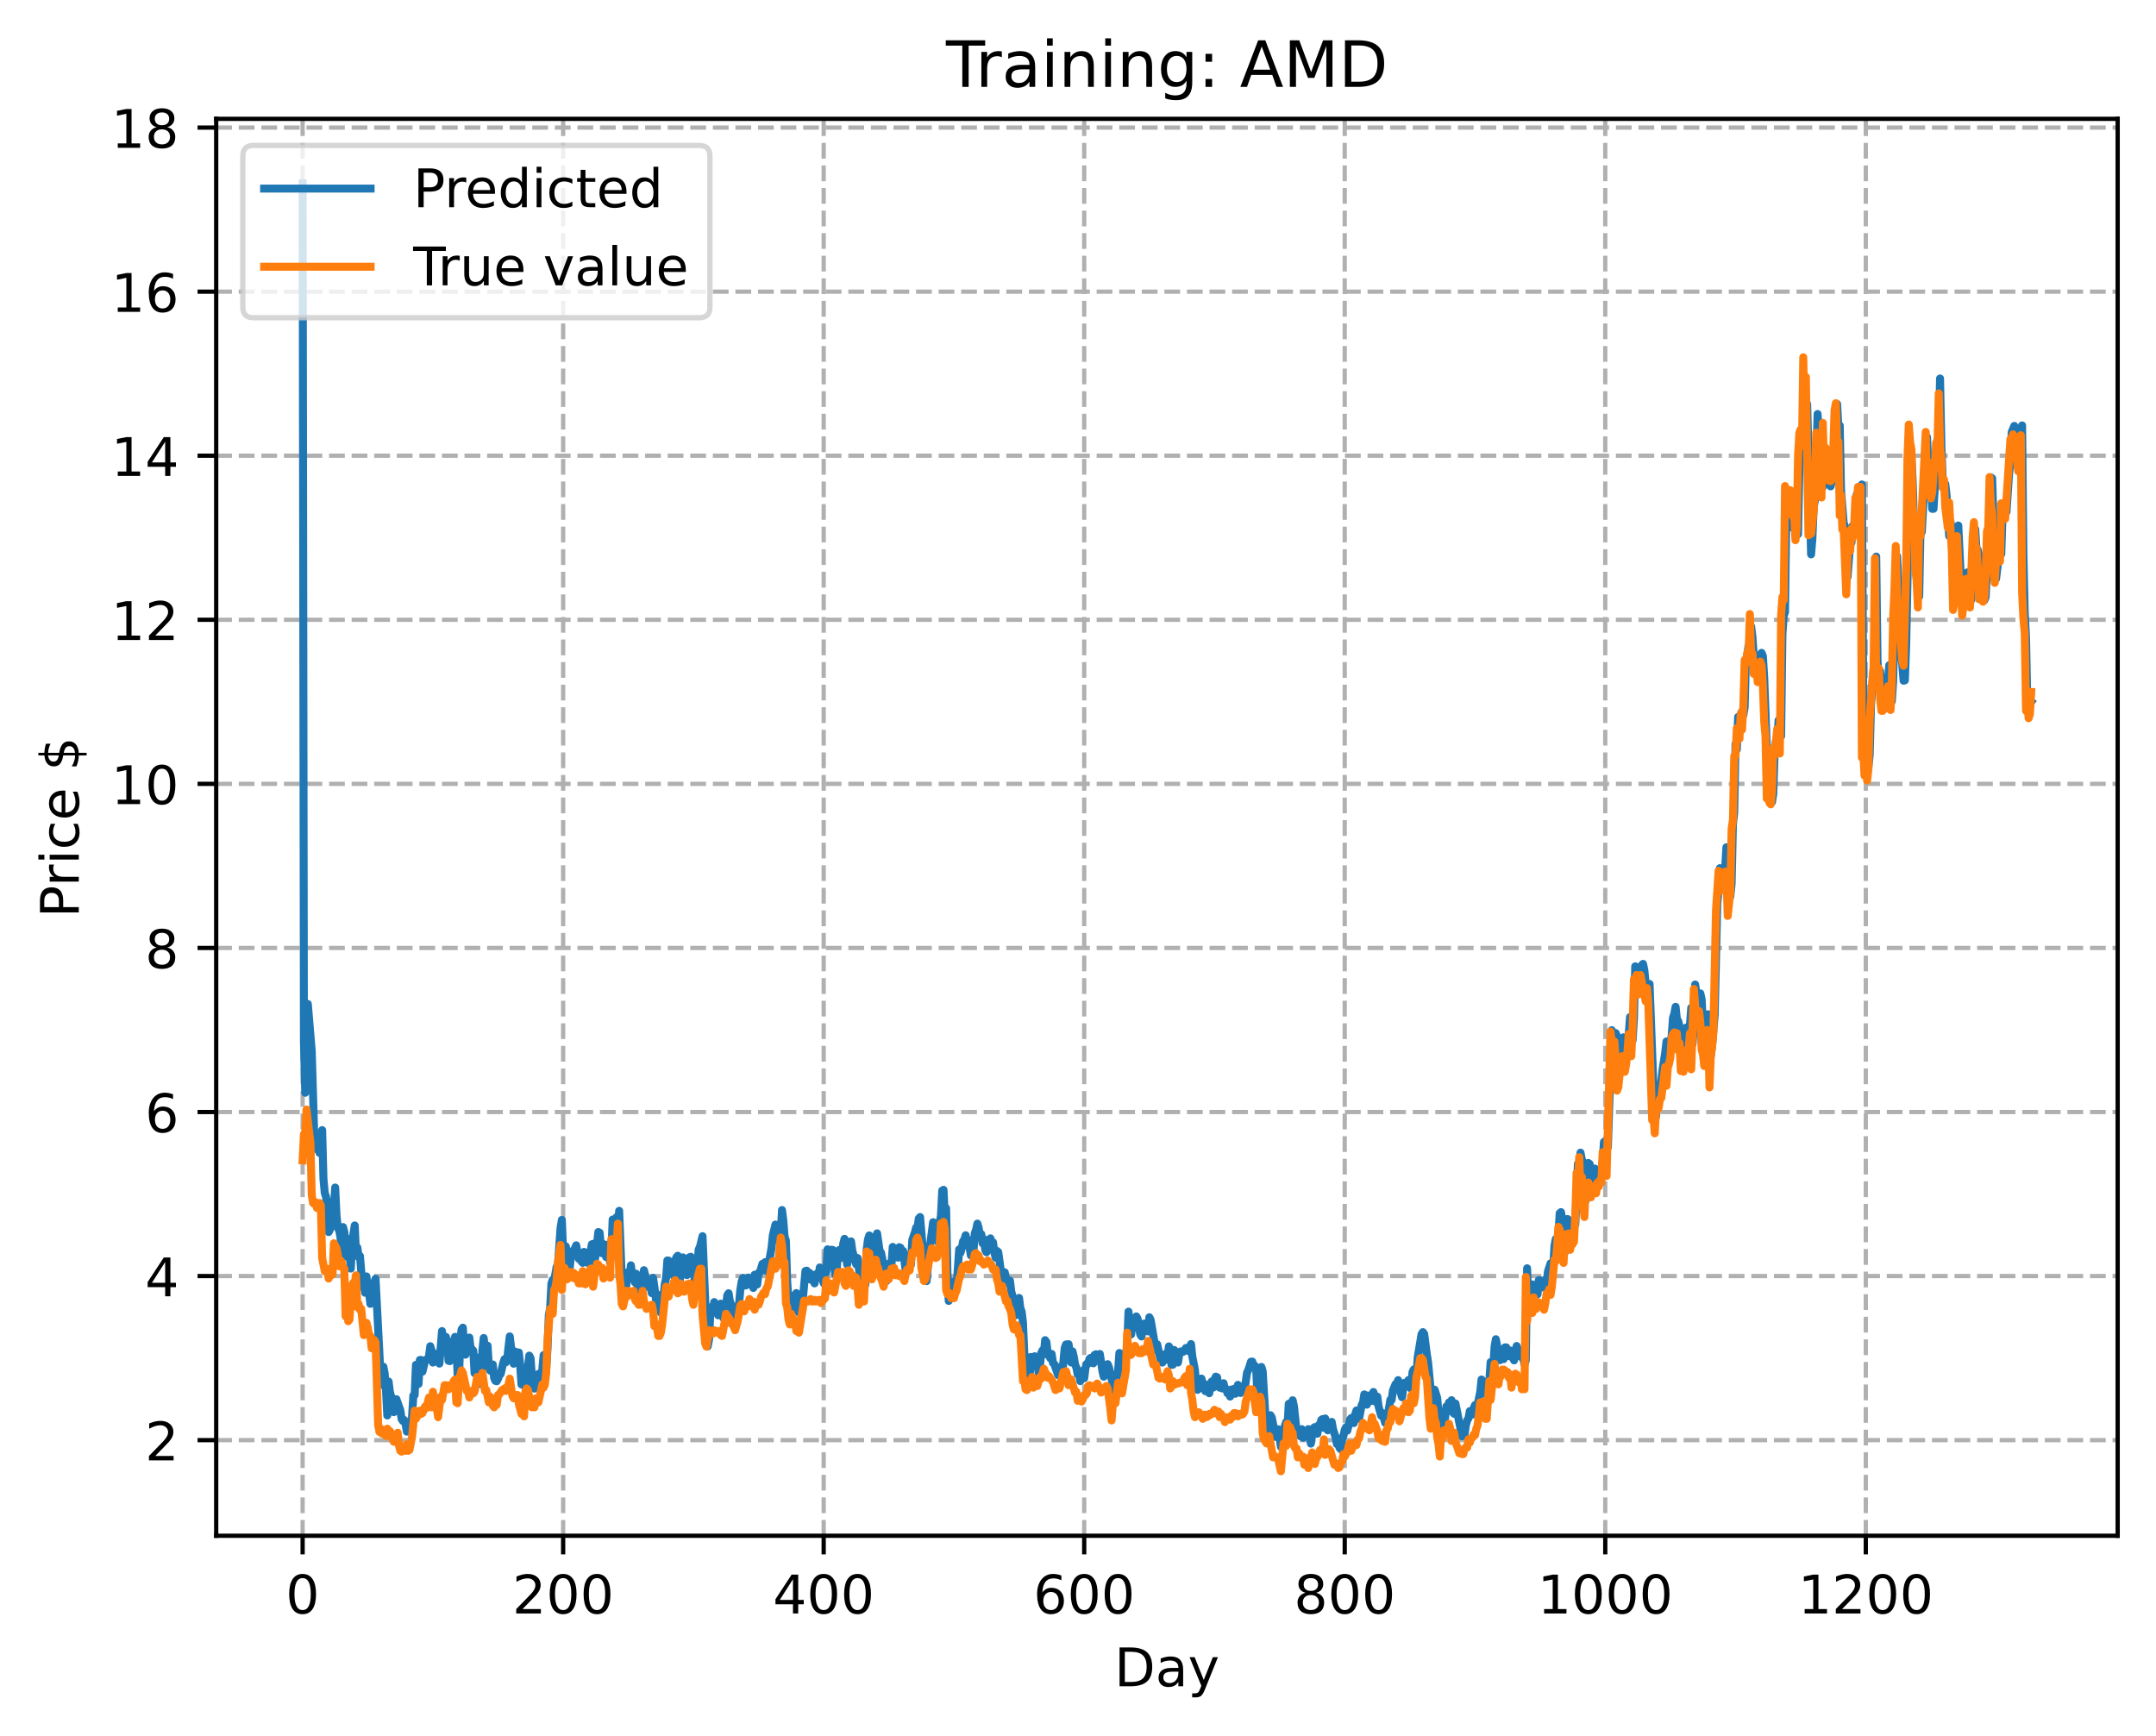 <?xml version="1.0" encoding="utf-8" standalone="no"?>
<!DOCTYPE svg PUBLIC "-//W3C//DTD SVG 1.1//EN"
  "http://www.w3.org/Graphics/SVG/1.1/DTD/svg11.dtd">
<!-- Created with matplotlib (https://matplotlib.org/) -->
<svg height="325.986pt" version="1.1" viewBox="0 0 404.923 325.986" width="404.923pt" xmlns="http://www.w3.org/2000/svg" xmlns:xlink="http://www.w3.org/1999/xlink">
 <defs>
  <style type="text/css">
*{stroke-linecap:butt;stroke-linejoin:round;}
  </style>
 </defs>
 <g id="figure_1">
  <g id="patch_1">
   <path d="M 0 325.986 
L 404.923 325.986 
L 404.923 0 
L 0 0 
z
" style="fill:#ffffff;"/>
  </g>
  <g id="axes_1">
   <g id="patch_2">
    <path d="M 40.603 288.43 
L 397.723 288.43 
L 397.723 22.318 
L 40.603 22.318 
z
" style="fill:#ffffff;"/>
   </g>
   <g id="matplotlib.axis_1">
    <g id="xtick_1">
     <g id="line2d_1">
      <path clip-path="url(#pf6a69ef648)" d="M 56.836 288.43 
L 56.836 22.318 
" style="fill:none;stroke:#b0b0b0;stroke-dasharray:2.96,1.28;stroke-dashoffset:0;stroke-width:0.8;"/>
     </g>
     <g id="line2d_2">
      <defs>
       <path d="M 0 0 
L 0 3.5 
" id="m1f99992f45" style="stroke:#000000;stroke-width:0.8;"/>
      </defs>
      <g>
       <use style="stroke:#000000;stroke-width:0.8;" x="56.836" xlink:href="#m1f99992f45" y="288.43"/>
      </g>
     </g>
     <g id="text_1">
      <!-- 0 -->
      <defs>
       <path d="M 31.781 66.406 
Q 24.172 66.406 20.328 58.906 
Q 16.5 51.422 16.5 36.375 
Q 16.5 21.391 20.328 13.891 
Q 24.172 6.391 31.781 6.391 
Q 39.453 6.391 43.281 13.891 
Q 47.125 21.391 47.125 36.375 
Q 47.125 51.422 43.281 58.906 
Q 39.453 66.406 31.781 66.406 
z
M 31.781 74.219 
Q 44.047 74.219 50.516 64.516 
Q 56.984 54.828 56.984 36.375 
Q 56.984 17.969 50.516 8.266 
Q 44.047 -1.422 31.781 -1.422 
Q 19.531 -1.422 13.062 8.266 
Q 6.594 17.969 6.594 36.375 
Q 6.594 54.828 13.062 64.516 
Q 19.531 74.219 31.781 74.219 
z
" id="DejaVuSans-48"/>
      </defs>
      <g transform="translate(53.655 303.029)scale(0.1 -0.1)">
       <use xlink:href="#DejaVuSans-48"/>
      </g>
     </g>
    </g>
    <g id="xtick_2">
     <g id="line2d_3">
      <path clip-path="url(#pf6a69ef648)" d="M 105.766 288.43 
L 105.766 22.318 
" style="fill:none;stroke:#b0b0b0;stroke-dasharray:2.96,1.28;stroke-dashoffset:0;stroke-width:0.8;"/>
     </g>
     <g id="line2d_4">
      <g>
       <use style="stroke:#000000;stroke-width:0.8;" x="105.766" xlink:href="#m1f99992f45" y="288.43"/>
      </g>
     </g>
     <g id="text_2">
      <!-- 200 -->
      <defs>
       <path d="M 19.188 8.297 
L 53.609 8.297 
L 53.609 0 
L 7.328 0 
L 7.328 8.297 
Q 12.938 14.109 22.625 23.891 
Q 32.328 33.688 34.812 36.531 
Q 39.547 41.844 41.422 45.531 
Q 43.312 49.219 43.312 52.781 
Q 43.312 58.594 39.234 62.25 
Q 35.156 65.922 28.609 65.922 
Q 23.969 65.922 18.812 64.312 
Q 13.672 62.703 7.812 59.422 
L 7.812 69.391 
Q 13.766 71.781 18.938 73 
Q 24.125 74.219 28.422 74.219 
Q 39.75 74.219 46.484 68.547 
Q 53.219 62.891 53.219 53.422 
Q 53.219 48.922 51.531 44.891 
Q 49.859 40.875 45.406 35.406 
Q 44.188 33.984 37.641 27.219 
Q 31.109 20.453 19.188 8.297 
z
" id="DejaVuSans-50"/>
      </defs>
      <g transform="translate(96.223 303.029)scale(0.1 -0.1)">
       <use xlink:href="#DejaVuSans-50"/>
       <use x="63.623" xlink:href="#DejaVuSans-48"/>
       <use x="127.246" xlink:href="#DejaVuSans-48"/>
      </g>
     </g>
    </g>
    <g id="xtick_3">
     <g id="line2d_5">
      <path clip-path="url(#pf6a69ef648)" d="M 154.697 288.43 
L 154.697 22.318 
" style="fill:none;stroke:#b0b0b0;stroke-dasharray:2.96,1.28;stroke-dashoffset:0;stroke-width:0.8;"/>
     </g>
     <g id="line2d_6">
      <g>
       <use style="stroke:#000000;stroke-width:0.8;" x="154.697" xlink:href="#m1f99992f45" y="288.43"/>
      </g>
     </g>
     <g id="text_3">
      <!-- 400 -->
      <defs>
       <path d="M 37.797 64.312 
L 12.891 25.391 
L 37.797 25.391 
z
M 35.203 72.906 
L 47.609 72.906 
L 47.609 25.391 
L 58.016 25.391 
L 58.016 17.188 
L 47.609 17.188 
L 47.609 0 
L 37.797 0 
L 37.797 17.188 
L 4.891 17.188 
L 4.891 26.703 
z
" id="DejaVuSans-52"/>
      </defs>
      <g transform="translate(145.153 303.029)scale(0.1 -0.1)">
       <use xlink:href="#DejaVuSans-52"/>
       <use x="63.623" xlink:href="#DejaVuSans-48"/>
       <use x="127.246" xlink:href="#DejaVuSans-48"/>
      </g>
     </g>
    </g>
    <g id="xtick_4">
     <g id="line2d_7">
      <path clip-path="url(#pf6a69ef648)" d="M 203.628 288.43 
L 203.628 22.318 
" style="fill:none;stroke:#b0b0b0;stroke-dasharray:2.96,1.28;stroke-dashoffset:0;stroke-width:0.8;"/>
     </g>
     <g id="line2d_8">
      <g>
       <use style="stroke:#000000;stroke-width:0.8;" x="203.628" xlink:href="#m1f99992f45" y="288.43"/>
      </g>
     </g>
     <g id="text_4">
      <!-- 600 -->
      <defs>
       <path d="M 33.016 40.375 
Q 26.375 40.375 22.484 35.828 
Q 18.609 31.297 18.609 23.391 
Q 18.609 15.531 22.484 10.953 
Q 26.375 6.391 33.016 6.391 
Q 39.656 6.391 43.531 10.953 
Q 47.406 15.531 47.406 23.391 
Q 47.406 31.297 43.531 35.828 
Q 39.656 40.375 33.016 40.375 
z
M 52.594 71.297 
L 52.594 62.312 
Q 48.875 64.062 45.094 64.984 
Q 41.312 65.922 37.594 65.922 
Q 27.828 65.922 22.672 59.328 
Q 17.531 52.734 16.797 39.406 
Q 19.672 43.656 24.016 45.922 
Q 28.375 48.188 33.594 48.188 
Q 44.578 48.188 50.953 41.516 
Q 57.328 34.859 57.328 23.391 
Q 57.328 12.156 50.688 5.359 
Q 44.047 -1.422 33.016 -1.422 
Q 20.359 -1.422 13.672 8.266 
Q 6.984 17.969 6.984 36.375 
Q 6.984 53.656 15.188 63.938 
Q 23.391 74.219 37.203 74.219 
Q 40.922 74.219 44.703 73.484 
Q 48.484 72.75 52.594 71.297 
z
" id="DejaVuSans-54"/>
      </defs>
      <g transform="translate(194.084 303.029)scale(0.1 -0.1)">
       <use xlink:href="#DejaVuSans-54"/>
       <use x="63.623" xlink:href="#DejaVuSans-48"/>
       <use x="127.246" xlink:href="#DejaVuSans-48"/>
      </g>
     </g>
    </g>
    <g id="xtick_5">
     <g id="line2d_9">
      <path clip-path="url(#pf6a69ef648)" d="M 252.558 288.43 
L 252.558 22.318 
" style="fill:none;stroke:#b0b0b0;stroke-dasharray:2.96,1.28;stroke-dashoffset:0;stroke-width:0.8;"/>
     </g>
     <g id="line2d_10">
      <g>
       <use style="stroke:#000000;stroke-width:0.8;" x="252.558" xlink:href="#m1f99992f45" y="288.43"/>
      </g>
     </g>
     <g id="text_5">
      <!-- 800 -->
      <defs>
       <path d="M 31.781 34.625 
Q 24.75 34.625 20.719 30.859 
Q 16.703 27.094 16.703 20.516 
Q 16.703 13.922 20.719 10.156 
Q 24.75 6.391 31.781 6.391 
Q 38.812 6.391 42.859 10.172 
Q 46.922 13.969 46.922 20.516 
Q 46.922 27.094 42.891 30.859 
Q 38.875 34.625 31.781 34.625 
z
M 21.922 38.812 
Q 15.578 40.375 12.031 44.719 
Q 8.5 49.078 8.5 55.328 
Q 8.5 64.062 14.719 69.141 
Q 20.953 74.219 31.781 74.219 
Q 42.672 74.219 48.875 69.141 
Q 55.078 64.062 55.078 55.328 
Q 55.078 49.078 51.531 44.719 
Q 48 40.375 41.703 38.812 
Q 48.828 37.156 52.797 32.312 
Q 56.781 27.484 56.781 20.516 
Q 56.781 9.906 50.312 4.234 
Q 43.844 -1.422 31.781 -1.422 
Q 19.734 -1.422 13.25 4.234 
Q 6.781 9.906 6.781 20.516 
Q 6.781 27.484 10.781 32.312 
Q 14.797 37.156 21.922 38.812 
z
M 18.312 54.391 
Q 18.312 48.734 21.844 45.562 
Q 25.391 42.391 31.781 42.391 
Q 38.141 42.391 41.719 45.562 
Q 45.312 48.734 45.312 54.391 
Q 45.312 60.062 41.719 63.234 
Q 38.141 66.406 31.781 66.406 
Q 25.391 66.406 21.844 63.234 
Q 18.312 60.062 18.312 54.391 
z
" id="DejaVuSans-56"/>
      </defs>
      <g transform="translate(243.015 303.029)scale(0.1 -0.1)">
       <use xlink:href="#DejaVuSans-56"/>
       <use x="63.623" xlink:href="#DejaVuSans-48"/>
       <use x="127.246" xlink:href="#DejaVuSans-48"/>
      </g>
     </g>
    </g>
    <g id="xtick_6">
     <g id="line2d_11">
      <path clip-path="url(#pf6a69ef648)" d="M 301.489 288.43 
L 301.489 22.318 
" style="fill:none;stroke:#b0b0b0;stroke-dasharray:2.96,1.28;stroke-dashoffset:0;stroke-width:0.8;"/>
     </g>
     <g id="line2d_12">
      <g>
       <use style="stroke:#000000;stroke-width:0.8;" x="301.489" xlink:href="#m1f99992f45" y="288.43"/>
      </g>
     </g>
     <g id="text_6">
      <!-- 1000 -->
      <defs>
       <path d="M 12.406 8.297 
L 28.516 8.297 
L 28.516 63.922 
L 10.984 60.406 
L 10.984 69.391 
L 28.422 72.906 
L 38.281 72.906 
L 38.281 8.297 
L 54.391 8.297 
L 54.391 0 
L 12.406 0 
z
" id="DejaVuSans-49"/>
      </defs>
      <g transform="translate(288.764 303.029)scale(0.1 -0.1)">
       <use xlink:href="#DejaVuSans-49"/>
       <use x="63.623" xlink:href="#DejaVuSans-48"/>
       <use x="127.246" xlink:href="#DejaVuSans-48"/>
       <use x="190.869" xlink:href="#DejaVuSans-48"/>
      </g>
     </g>
    </g>
    <g id="xtick_7">
     <g id="line2d_13">
      <path clip-path="url(#pf6a69ef648)" d="M 350.419 288.43 
L 350.419 22.318 
" style="fill:none;stroke:#b0b0b0;stroke-dasharray:2.96,1.28;stroke-dashoffset:0;stroke-width:0.8;"/>
     </g>
     <g id="line2d_14">
      <g>
       <use style="stroke:#000000;stroke-width:0.8;" x="350.419" xlink:href="#m1f99992f45" y="288.43"/>
      </g>
     </g>
     <g id="text_7">
      <!-- 1200 -->
      <g transform="translate(337.694 303.029)scale(0.1 -0.1)">
       <use xlink:href="#DejaVuSans-49"/>
       <use x="63.623" xlink:href="#DejaVuSans-50"/>
       <use x="127.246" xlink:href="#DejaVuSans-48"/>
       <use x="190.869" xlink:href="#DejaVuSans-48"/>
      </g>
     </g>
    </g>
    <g id="text_8">
     <!-- Day -->
     <defs>
      <path d="M 19.672 64.797 
L 19.672 8.109 
L 31.594 8.109 
Q 46.688 8.109 53.688 14.938 
Q 60.688 21.781 60.688 36.531 
Q 60.688 51.172 53.688 57.984 
Q 46.688 64.797 31.594 64.797 
z
M 9.812 72.906 
L 30.078 72.906 
Q 51.266 72.906 61.172 64.094 
Q 71.094 55.281 71.094 36.531 
Q 71.094 17.672 61.125 8.828 
Q 51.172 0 30.078 0 
L 9.812 0 
z
" id="DejaVuSans-68"/>
      <path d="M 34.281 27.484 
Q 23.391 27.484 19.188 25 
Q 14.984 22.516 14.984 16.5 
Q 14.984 11.719 18.141 8.906 
Q 21.297 6.109 26.703 6.109 
Q 34.188 6.109 38.703 11.406 
Q 43.219 16.703 43.219 25.484 
L 43.219 27.484 
z
M 52.203 31.203 
L 52.203 0 
L 43.219 0 
L 43.219 8.297 
Q 40.141 3.328 35.547 0.953 
Q 30.953 -1.422 24.312 -1.422 
Q 15.922 -1.422 10.953 3.297 
Q 6 8.016 6 15.922 
Q 6 25.141 12.172 29.828 
Q 18.359 34.516 30.609 34.516 
L 43.219 34.516 
L 43.219 35.406 
Q 43.219 41.609 39.141 45 
Q 35.062 48.391 27.688 48.391 
Q 23 48.391 18.547 47.266 
Q 14.109 46.141 10.016 43.891 
L 10.016 52.203 
Q 14.938 54.109 19.578 55.047 
Q 24.219 56 28.609 56 
Q 40.484 56 46.344 49.844 
Q 52.203 43.703 52.203 31.203 
z
" id="DejaVuSans-97"/>
      <path d="M 32.172 -5.078 
Q 28.375 -14.844 24.75 -17.812 
Q 21.141 -20.797 15.094 -20.797 
L 7.906 -20.797 
L 7.906 -13.281 
L 13.188 -13.281 
Q 16.891 -13.281 18.938 -11.516 
Q 21 -9.766 23.484 -3.219 
L 25.094 0.875 
L 2.984 54.688 
L 12.5 54.688 
L 29.594 11.922 
L 46.688 54.688 
L 56.203 54.688 
z
" id="DejaVuSans-121"/>
     </defs>
     <g transform="translate(209.29 316.707)scale(0.1 -0.1)">
      <use xlink:href="#DejaVuSans-68"/>
      <use x="77.002" xlink:href="#DejaVuSans-97"/>
      <use x="138.281" xlink:href="#DejaVuSans-121"/>
     </g>
    </g>
   </g>
   <g id="matplotlib.axis_2">
    <g id="ytick_1">
     <g id="line2d_15">
      <path clip-path="url(#pf6a69ef648)" d="M 40.603 270.479 
L 397.723 270.479 
" style="fill:none;stroke:#b0b0b0;stroke-dasharray:2.96,1.28;stroke-dashoffset:0;stroke-width:0.8;"/>
     </g>
     <g id="line2d_16">
      <defs>
       <path d="M 0 0 
L -3.5 0 
" id="mcaca2f3c6d" style="stroke:#000000;stroke-width:0.8;"/>
      </defs>
      <g>
       <use style="stroke:#000000;stroke-width:0.8;" x="40.603" xlink:href="#mcaca2f3c6d" y="270.479"/>
      </g>
     </g>
     <g id="text_9">
      <!-- 2 -->
      <g transform="translate(27.241 274.278)scale(0.1 -0.1)">
       <use xlink:href="#DejaVuSans-50"/>
      </g>
     </g>
    </g>
    <g id="ytick_2">
     <g id="line2d_17">
      <path clip-path="url(#pf6a69ef648)" d="M 40.603 239.664 
L 397.723 239.664 
" style="fill:none;stroke:#b0b0b0;stroke-dasharray:2.96,1.28;stroke-dashoffset:0;stroke-width:0.8;"/>
     </g>
     <g id="line2d_18">
      <g>
       <use style="stroke:#000000;stroke-width:0.8;" x="40.603" xlink:href="#mcaca2f3c6d" y="239.664"/>
      </g>
     </g>
     <g id="text_10">
      <!-- 4 -->
      <g transform="translate(27.241 243.463)scale(0.1 -0.1)">
       <use xlink:href="#DejaVuSans-52"/>
      </g>
     </g>
    </g>
    <g id="ytick_3">
     <g id="line2d_19">
      <path clip-path="url(#pf6a69ef648)" d="M 40.603 208.849 
L 397.723 208.849 
" style="fill:none;stroke:#b0b0b0;stroke-dasharray:2.96,1.28;stroke-dashoffset:0;stroke-width:0.8;"/>
     </g>
     <g id="line2d_20">
      <g>
       <use style="stroke:#000000;stroke-width:0.8;" x="40.603" xlink:href="#mcaca2f3c6d" y="208.849"/>
      </g>
     </g>
     <g id="text_11">
      <!-- 6 -->
      <g transform="translate(27.241 212.648)scale(0.1 -0.1)">
       <use xlink:href="#DejaVuSans-54"/>
      </g>
     </g>
    </g>
    <g id="ytick_4">
     <g id="line2d_21">
      <path clip-path="url(#pf6a69ef648)" d="M 40.603 178.034 
L 397.723 178.034 
" style="fill:none;stroke:#b0b0b0;stroke-dasharray:2.96,1.28;stroke-dashoffset:0;stroke-width:0.8;"/>
     </g>
     <g id="line2d_22">
      <g>
       <use style="stroke:#000000;stroke-width:0.8;" x="40.603" xlink:href="#mcaca2f3c6d" y="178.034"/>
      </g>
     </g>
     <g id="text_12">
      <!-- 8 -->
      <g transform="translate(27.241 181.833)scale(0.1 -0.1)">
       <use xlink:href="#DejaVuSans-56"/>
      </g>
     </g>
    </g>
    <g id="ytick_5">
     <g id="line2d_23">
      <path clip-path="url(#pf6a69ef648)" d="M 40.603 147.219 
L 397.723 147.219 
" style="fill:none;stroke:#b0b0b0;stroke-dasharray:2.96,1.28;stroke-dashoffset:0;stroke-width:0.8;"/>
     </g>
     <g id="line2d_24">
      <g>
       <use style="stroke:#000000;stroke-width:0.8;" x="40.603" xlink:href="#mcaca2f3c6d" y="147.219"/>
      </g>
     </g>
     <g id="text_13">
      <!-- 10 -->
      <g transform="translate(20.878 151.018)scale(0.1 -0.1)">
       <use xlink:href="#DejaVuSans-49"/>
       <use x="63.623" xlink:href="#DejaVuSans-48"/>
      </g>
     </g>
    </g>
    <g id="ytick_6">
     <g id="line2d_25">
      <path clip-path="url(#pf6a69ef648)" d="M 40.603 116.404 
L 397.723 116.404 
" style="fill:none;stroke:#b0b0b0;stroke-dasharray:2.96,1.28;stroke-dashoffset:0;stroke-width:0.8;"/>
     </g>
     <g id="line2d_26">
      <g>
       <use style="stroke:#000000;stroke-width:0.8;" x="40.603" xlink:href="#mcaca2f3c6d" y="116.404"/>
      </g>
     </g>
     <g id="text_14">
      <!-- 12 -->
      <g transform="translate(20.878 120.203)scale(0.1 -0.1)">
       <use xlink:href="#DejaVuSans-49"/>
       <use x="63.623" xlink:href="#DejaVuSans-50"/>
      </g>
     </g>
    </g>
    <g id="ytick_7">
     <g id="line2d_27">
      <path clip-path="url(#pf6a69ef648)" d="M 40.603 85.589 
L 397.723 85.589 
" style="fill:none;stroke:#b0b0b0;stroke-dasharray:2.96,1.28;stroke-dashoffset:0;stroke-width:0.8;"/>
     </g>
     <g id="line2d_28">
      <g>
       <use style="stroke:#000000;stroke-width:0.8;" x="40.603" xlink:href="#mcaca2f3c6d" y="85.589"/>
      </g>
     </g>
     <g id="text_15">
      <!-- 14 -->
      <g transform="translate(20.878 89.388)scale(0.1 -0.1)">
       <use xlink:href="#DejaVuSans-49"/>
       <use x="63.623" xlink:href="#DejaVuSans-52"/>
      </g>
     </g>
    </g>
    <g id="ytick_8">
     <g id="line2d_29">
      <path clip-path="url(#pf6a69ef648)" d="M 40.603 54.774 
L 397.723 54.774 
" style="fill:none;stroke:#b0b0b0;stroke-dasharray:2.96,1.28;stroke-dashoffset:0;stroke-width:0.8;"/>
     </g>
     <g id="line2d_30">
      <g>
       <use style="stroke:#000000;stroke-width:0.8;" x="40.603" xlink:href="#mcaca2f3c6d" y="54.774"/>
      </g>
     </g>
     <g id="text_16">
      <!-- 16 -->
      <g transform="translate(20.878 58.573)scale(0.1 -0.1)">
       <use xlink:href="#DejaVuSans-49"/>
       <use x="63.623" xlink:href="#DejaVuSans-54"/>
      </g>
     </g>
    </g>
    <g id="ytick_9">
     <g id="line2d_31">
      <path clip-path="url(#pf6a69ef648)" d="M 40.603 23.959 
L 397.723 23.959 
" style="fill:none;stroke:#b0b0b0;stroke-dasharray:2.96,1.28;stroke-dashoffset:0;stroke-width:0.8;"/>
     </g>
     <g id="line2d_32">
      <g>
       <use style="stroke:#000000;stroke-width:0.8;" x="40.603" xlink:href="#mcaca2f3c6d" y="23.959"/>
      </g>
     </g>
     <g id="text_17">
      <!-- 18 -->
      <g transform="translate(20.878 27.758)scale(0.1 -0.1)">
       <use xlink:href="#DejaVuSans-49"/>
       <use x="63.623" xlink:href="#DejaVuSans-56"/>
      </g>
     </g>
    </g>
    <g id="text_18">
     <!-- Price $ -->
     <defs>
      <path d="M 19.672 64.797 
L 19.672 37.406 
L 32.078 37.406 
Q 38.969 37.406 42.719 40.969 
Q 46.484 44.531 46.484 51.125 
Q 46.484 57.672 42.719 61.234 
Q 38.969 64.797 32.078 64.797 
z
M 9.812 72.906 
L 32.078 72.906 
Q 44.344 72.906 50.609 67.359 
Q 56.891 61.812 56.891 51.125 
Q 56.891 40.328 50.609 34.812 
Q 44.344 29.297 32.078 29.297 
L 19.672 29.297 
L 19.672 0 
L 9.812 0 
z
" id="DejaVuSans-80"/>
      <path d="M 41.109 46.297 
Q 39.594 47.172 37.812 47.578 
Q 36.031 48 33.891 48 
Q 26.266 48 22.188 43.047 
Q 18.109 38.094 18.109 28.812 
L 18.109 0 
L 9.078 0 
L 9.078 54.688 
L 18.109 54.688 
L 18.109 46.188 
Q 20.953 51.172 25.484 53.578 
Q 30.031 56 36.531 56 
Q 37.453 56 38.578 55.875 
Q 39.703 55.766 41.062 55.516 
z
" id="DejaVuSans-114"/>
      <path d="M 9.422 54.688 
L 18.406 54.688 
L 18.406 0 
L 9.422 0 
z
M 9.422 75.984 
L 18.406 75.984 
L 18.406 64.594 
L 9.422 64.594 
z
" id="DejaVuSans-105"/>
      <path d="M 48.781 52.594 
L 48.781 44.188 
Q 44.969 46.297 41.141 47.344 
Q 37.312 48.391 33.406 48.391 
Q 24.656 48.391 19.812 42.844 
Q 14.984 37.312 14.984 27.297 
Q 14.984 17.281 19.812 11.734 
Q 24.656 6.203 33.406 6.203 
Q 37.312 6.203 41.141 7.25 
Q 44.969 8.297 48.781 10.406 
L 48.781 2.094 
Q 45.016 0.344 40.984 -0.531 
Q 36.969 -1.422 32.422 -1.422 
Q 20.062 -1.422 12.781 6.344 
Q 5.516 14.109 5.516 27.297 
Q 5.516 40.672 12.859 48.328 
Q 20.219 56 33.016 56 
Q 37.156 56 41.109 55.141 
Q 45.062 54.297 48.781 52.594 
z
" id="DejaVuSans-99"/>
      <path d="M 56.203 29.594 
L 56.203 25.203 
L 14.891 25.203 
Q 15.484 15.922 20.484 11.062 
Q 25.484 6.203 34.422 6.203 
Q 39.594 6.203 44.453 7.469 
Q 49.312 8.734 54.109 11.281 
L 54.109 2.781 
Q 49.266 0.734 44.188 -0.344 
Q 39.109 -1.422 33.891 -1.422 
Q 20.797 -1.422 13.156 6.188 
Q 5.516 13.812 5.516 26.812 
Q 5.516 40.234 12.766 48.109 
Q 20.016 56 32.328 56 
Q 43.359 56 49.781 48.891 
Q 56.203 41.797 56.203 29.594 
z
M 47.219 32.234 
Q 47.125 39.594 43.094 43.984 
Q 39.062 48.391 32.422 48.391 
Q 24.906 48.391 20.391 44.141 
Q 15.875 39.891 15.188 32.172 
z
" id="DejaVuSans-101"/>
      <path id="DejaVuSans-32"/>
      <path d="M 33.797 -14.703 
L 28.906 -14.703 
L 28.859 0 
Q 23.734 0.094 18.609 1.188 
Q 13.484 2.297 8.297 4.5 
L 8.297 13.281 
Q 13.281 10.156 18.375 8.562 
Q 23.484 6.984 28.906 6.938 
L 28.906 29.203 
Q 18.109 30.953 13.203 35.156 
Q 8.297 39.359 8.297 46.688 
Q 8.297 54.641 13.625 59.219 
Q 18.953 63.812 28.906 64.5 
L 28.906 75.984 
L 33.797 75.984 
L 33.797 64.656 
Q 38.328 64.453 42.578 63.688 
Q 46.828 62.938 50.875 61.625 
L 50.875 53.078 
Q 46.828 55.125 42.547 56.25 
Q 38.281 57.375 33.797 57.562 
L 33.797 36.719 
Q 44.875 35.016 50.094 30.609 
Q 55.328 26.219 55.328 18.609 
Q 55.328 10.359 49.781 5.594 
Q 44.234 0.828 33.797 0.094 
z
M 28.906 37.594 
L 28.906 57.625 
Q 23.25 56.984 20.266 54.391 
Q 17.281 51.812 17.281 47.516 
Q 17.281 43.312 20.031 40.969 
Q 22.797 38.625 28.906 37.594 
z
M 33.797 28.219 
L 33.797 7.078 
Q 39.984 7.906 43.141 10.594 
Q 46.297 13.281 46.297 17.672 
Q 46.297 21.969 43.281 24.5 
Q 40.281 27.047 33.797 28.219 
z
" id="DejaVuSans-36"/>
     </defs>
     <g transform="translate(14.798 172.342)rotate(-90)scale(0.1 -0.1)">
      <use xlink:href="#DejaVuSans-80"/>
      <use x="58.553" xlink:href="#DejaVuSans-114"/>
      <use x="99.666" xlink:href="#DejaVuSans-105"/>
      <use x="127.449" xlink:href="#DejaVuSans-99"/>
      <use x="182.43" xlink:href="#DejaVuSans-101"/>
      <use x="243.953" xlink:href="#DejaVuSans-32"/>
      <use x="275.74" xlink:href="#DejaVuSans-36"/>
     </g>
    </g>
   </g>
   <g id="line2d_33">
    <path clip-path="url(#pf6a69ef648)" d="M 56.836 34.414 
L 57.081 195.521 
L 57.325 205.233 
L 57.814 188.56 
L 58.548 197.407 
L 59.038 213.89 
L 59.527 215.868 
L 59.772 215.296 
L 60.016 216.536 
L 60.506 212.25 
L 60.75 221.401 
L 60.995 224.07 
L 61.24 224.795 
L 61.729 231.398 
L 61.974 230.926 
L 62.218 227.203 
L 62.463 225.591 
L 62.708 226.861 
L 62.952 223.031 
L 63.197 228.231 
L 63.441 230.629 
L 63.686 231.042 
L 63.931 232.238 
L 64.175 235.661 
L 64.42 230.458 
L 64.665 231.353 
L 65.154 236.029 
L 65.399 232.688 
L 65.888 238.251 
L 66.133 233.47 
L 66.622 230.155 
L 66.867 235.486 
L 67.111 234.307 
L 67.356 236.087 
L 67.601 235.885 
L 68.09 241.679 
L 68.335 241.24 
L 68.579 242.798 
L 68.824 239.726 
L 69.069 242.112 
L 69.313 242.855 
L 69.558 244.876 
L 69.802 244.546 
L 70.047 244.678 
L 70.292 240.843 
L 70.536 240.161 
L 71.515 259.193 
L 71.76 260.077 
L 72.004 256.692 
L 72.249 257.972 
L 72.494 261.172 
L 72.738 265.842 
L 72.983 259.468 
L 73.228 261.439 
L 73.472 262.301 
L 73.962 265.224 
L 74.451 262.788 
L 75.185 264.853 
L 75.429 266.532 
L 75.674 266.889 
L 75.919 266.701 
L 76.163 267.374 
L 76.408 268.876 
L 76.653 267.882 
L 76.897 267.51 
L 77.142 268.65 
L 77.387 266.068 
L 77.631 262.091 
L 77.876 262.015 
L 78.121 256.328 
L 78.61 259.927 
L 78.855 255.417 
L 79.099 255.413 
L 79.344 257.611 
L 79.833 255.553 
L 80.078 255.342 
L 80.323 255.333 
L 80.567 254.709 
L 80.812 252.834 
L 81.056 253.652 
L 81.301 255.907 
L 81.546 254.201 
L 81.79 254.267 
L 82.035 255.628 
L 82.28 255.757 
L 82.524 256.1 
L 83.014 249.997 
L 83.258 253.899 
L 83.503 252.854 
L 83.748 251.084 
L 83.992 252.268 
L 84.237 255.577 
L 84.482 255.64 
L 84.726 252.018 
L 84.971 252.556 
L 85.216 252.008 
L 85.46 251.079 
L 85.705 252.49 
L 85.95 258.348 
L 86.194 259.151 
L 86.439 251.697 
L 86.684 249.708 
L 86.928 249.355 
L 87.173 252.81 
L 87.417 254.427 
L 87.907 253.127 
L 88.151 251.215 
L 88.396 253.4 
L 88.641 253.406 
L 88.885 253.651 
L 89.13 257.897 
L 89.375 257.052 
L 89.619 255.074 
L 89.864 254.967 
L 90.353 259.955 
L 90.598 253.64 
L 90.843 251.293 
L 91.332 255.518 
L 91.577 252.751 
L 91.821 256.728 
L 92.066 257.423 
L 92.311 256.547 
L 92.555 256.272 
L 92.8 258.784 
L 93.044 259.347 
L 93.289 259.418 
L 93.534 258.957 
L 93.778 258.193 
L 94.023 258.07 
L 94.512 255.974 
L 94.757 255.27 
L 95.002 255.861 
L 95.246 255.3 
L 95.736 250.995 
L 96.225 254.965 
L 96.47 256.125 
L 96.714 253.833 
L 96.959 254.722 
L 97.204 253.994 
L 97.448 254.021 
L 97.693 256.355 
L 97.938 260.02 
L 98.182 259.013 
L 98.427 258.87 
L 98.672 260.559 
L 98.916 257.721 
L 99.161 256.639 
L 99.405 254.606 
L 99.65 255.086 
L 99.895 258.487 
L 100.139 259.989 
L 100.384 260.798 
L 100.629 259.141 
L 100.873 259.156 
L 101.118 258.036 
L 101.363 259.805 
L 101.607 259.883 
L 102.097 254.507 
L 102.586 257.184 
L 102.831 253.211 
L 103.075 246.977 
L 103.32 245.702 
L 103.565 241.057 
L 103.809 240.343 
L 104.054 240.7 
L 104.543 237.908 
L 104.788 237.61 
L 105.277 230.626 
L 105.522 229.108 
L 105.766 235.038 
L 106.011 237.093 
L 106.256 234.074 
L 106.5 235.039 
L 106.745 237.38 
L 106.99 238.193 
L 107.234 235.914 
L 107.479 234.987 
L 107.724 235.612 
L 107.968 234.465 
L 108.213 233.889 
L 108.702 236.419 
L 108.947 236.256 
L 109.192 236.898 
L 109.436 237.177 
L 109.681 235.124 
L 109.926 235.222 
L 110.17 236.857 
L 110.415 237.201 
L 110.904 235.243 
L 111.149 233.705 
L 111.393 233.61 
L 111.638 236.972 
L 111.883 235.663 
L 112.372 231.389 
L 112.617 231.51 
L 112.861 234.162 
L 113.106 235.388 
L 113.351 233.652 
L 113.595 234.608 
L 113.84 236.088 
L 114.085 233.776 
L 114.329 234.745 
L 114.574 237.112 
L 114.819 235.282 
L 115.063 229.044 
L 115.553 232.399 
L 115.797 228.602 
L 116.042 230.42 
L 116.287 227.409 
L 116.776 240.041 
L 117.02 241.022 
L 117.265 242.628 
L 117.51 243.149 
L 117.754 239.463 
L 117.999 238.879 
L 118.244 240.118 
L 118.488 237.641 
L 118.733 239.421 
L 118.978 239.79 
L 119.222 240.826 
L 119.467 239.217 
L 119.712 241.476 
L 119.956 242.27 
L 120.201 240.931 
L 120.446 242.382 
L 120.935 238.557 
L 121.18 239.528 
L 121.424 241.53 
L 121.669 241.676 
L 122.158 241.455 
L 122.403 242.862 
L 122.648 239.992 
L 122.892 241.625 
L 123.381 245.499 
L 123.626 243.204 
L 124.115 246.543 
L 124.36 244.367 
L 124.605 243.519 
L 124.849 241.248 
L 125.094 240.075 
L 125.339 236.728 
L 125.583 236.763 
L 126.073 239.237 
L 126.317 238.933 
L 126.562 239.662 
L 126.807 236.717 
L 127.051 236.094 
L 127.296 235.844 
L 127.541 240.903 
L 127.785 239.859 
L 128.03 236.894 
L 128.275 236.156 
L 128.764 239.176 
L 129.008 239.477 
L 129.253 237.152 
L 129.498 236.121 
L 129.742 236.044 
L 129.987 236.73 
L 130.476 240.369 
L 130.721 240.33 
L 130.966 238.45 
L 131.21 234.694 
L 131.455 234.197 
L 131.944 232.171 
L 132.678 249.677 
L 132.923 252.867 
L 133.168 251.567 
L 133.412 246.503 
L 133.657 245.441 
L 133.902 246.455 
L 134.146 244.544 
L 134.391 246.087 
L 134.636 245.421 
L 134.88 247.033 
L 135.125 245.093 
L 135.369 244.842 
L 135.859 247.546 
L 136.103 247.507 
L 136.593 243.278 
L 136.837 242.891 
L 137.082 244.425 
L 137.571 245.55 
L 137.816 246.799 
L 138.061 245.458 
L 138.305 247.336 
L 138.55 247.589 
L 139.039 242.281 
L 139.284 240.723 
L 139.529 240.016 
L 139.773 240.415 
L 140.018 241.442 
L 140.263 241.323 
L 140.507 239.948 
L 140.752 240.541 
L 140.996 240.185 
L 141.241 240.588 
L 141.486 241.896 
L 141.73 239.406 
L 142.22 241.241 
L 142.464 239.082 
L 142.709 238.983 
L 143.198 237.358 
L 143.443 237.455 
L 143.688 237.055 
L 143.932 238.695 
L 144.177 238.155 
L 144.666 235.734 
L 144.911 234.321 
L 145.156 231.933 
L 145.645 229.99 
L 145.89 230.841 
L 146.134 232.743 
L 146.379 232.643 
L 146.624 231.888 
L 146.868 227.263 
L 147.113 229.216 
L 147.357 232.267 
L 147.602 232.995 
L 147.847 240.65 
L 148.091 244.333 
L 148.581 246.791 
L 149.07 243.319 
L 149.315 244.107 
L 149.559 242.859 
L 149.804 245.44 
L 150.049 246.52 
L 150.293 245.934 
L 150.538 246.635 
L 151.272 238.704 
L 151.517 238.653 
L 151.761 239.921 
L 152.006 239.038 
L 152.251 240.341 
L 152.495 239.393 
L 152.984 241.032 
L 153.229 239.356 
L 153.474 239.193 
L 153.718 239.755 
L 153.963 238.049 
L 154.208 238.466 
L 154.452 240.179 
L 154.697 240.989 
L 154.942 238.959 
L 155.186 238.923 
L 155.431 234.64 
L 155.676 236.529 
L 155.92 236.706 
L 156.165 234.717 
L 156.41 234.756 
L 156.654 238.032 
L 156.899 239.393 
L 157.144 238.531 
L 157.388 235.15 
L 157.633 234.757 
L 157.878 234.761 
L 158.122 236.242 
L 158.367 233.599 
L 158.612 232.67 
L 159.101 237.492 
L 159.835 233.145 
L 160.079 234.933 
L 160.813 237.472 
L 161.058 236.278 
L 161.547 240.076 
L 161.792 241.323 
L 162.037 238.897 
L 162.281 239.804 
L 162.526 241.292 
L 162.771 234.698 
L 163.015 232.792 
L 163.26 232.029 
L 163.505 232.27 
L 163.749 232.674 
L 163.994 236.805 
L 164.239 237.191 
L 164.728 231.637 
L 165.217 235.063 
L 165.462 235.241 
L 165.706 236.432 
L 166.196 240.089 
L 166.44 240.64 
L 166.93 237.319 
L 167.174 238.039 
L 167.419 237.664 
L 167.664 234.19 
L 167.908 234.419 
L 168.153 235.594 
L 168.398 235.141 
L 168.642 236.197 
L 168.887 234.237 
L 169.132 234.347 
L 169.376 236.205 
L 169.621 234.944 
L 170.11 238.692 
L 170.355 238.887 
L 170.844 235.673 
L 171.089 237.506 
L 171.333 232.902 
L 171.823 231.481 
L 172.067 230.567 
L 172.312 230.621 
L 172.557 228.859 
L 172.801 228.578 
L 173.291 234.33 
L 173.535 237.961 
L 174.025 240.607 
L 174.514 235.155 
L 175.248 229.547 
L 175.737 232.532 
L 175.982 230.885 
L 176.227 233.372 
L 176.471 229.675 
L 176.716 228.36 
L 176.96 223.606 
L 177.205 223.469 
L 177.45 228.431 
L 177.694 226.934 
L 177.939 239.042 
L 178.184 244.332 
L 178.673 240.803 
L 178.918 243.318 
L 179.162 242.946 
L 179.407 240.565 
L 179.652 241.784 
L 180.141 234.655 
L 180.386 235.286 
L 180.63 234.446 
L 180.875 233.127 
L 181.12 232.809 
L 181.364 231.997 
L 181.609 233.642 
L 181.854 232.847 
L 182.343 235.794 
L 182.588 234.301 
L 182.832 234.977 
L 183.077 231.622 
L 183.321 230.979 
L 183.566 229.815 
L 183.811 230.638 
L 184.055 232.256 
L 184.3 231.785 
L 184.545 233.508 
L 184.789 232.729 
L 185.034 234.731 
L 185.279 235.189 
L 185.523 233.474 
L 185.768 234.059 
L 186.013 232.581 
L 186.257 234.62 
L 186.502 233.313 
L 186.747 235.213 
L 186.991 236.223 
L 187.236 234.941 
L 187.481 235.149 
L 188.215 240.422 
L 188.704 238.96 
L 188.948 240.03 
L 189.438 241.079 
L 189.682 240.511 
L 189.927 242.549 
L 190.172 243.459 
L 190.416 246.934 
L 190.661 246.45 
L 190.906 246.981 
L 191.15 243.982 
L 191.395 243.774 
L 191.64 245.741 
L 191.884 246.338 
L 192.129 248.414 
L 192.374 254.111 
L 192.618 255.446 
L 192.863 255.85 
L 193.108 258.323 
L 193.352 259.337 
L 193.597 254.865 
L 193.842 255.63 
L 194.086 255.705 
L 194.331 254.721 
L 194.575 256.234 
L 194.82 256.215 
L 195.065 257.847 
L 195.309 256.526 
L 195.554 254.11 
L 195.799 253.606 
L 196.043 254.354 
L 196.288 251.703 
L 196.533 252.071 
L 196.777 254.214 
L 197.267 255.104 
L 197.511 254.284 
L 197.756 255.972 
L 198.001 256.18 
L 198.735 258.271 
L 198.979 256.771 
L 199.224 258.293 
L 199.469 258.401 
L 199.958 253.211 
L 200.203 252.508 
L 200.692 252.457 
L 201.181 255.892 
L 201.426 253.803 
L 201.67 254.798 
L 201.915 256.297 
L 202.16 256.858 
L 202.404 258.141 
L 202.649 257.874 
L 202.894 259.4 
L 203.138 257.507 
L 203.383 257.453 
L 203.628 258.863 
L 203.872 256.884 
L 204.117 256.132 
L 204.362 256.117 
L 204.606 255.232 
L 204.851 255.023 
L 205.34 256.046 
L 205.585 254.466 
L 205.83 254.345 
L 206.074 255.53 
L 206.319 254.437 
L 206.563 254.296 
L 207.053 257.546 
L 207.297 258.56 
L 207.542 256.793 
L 207.787 256.614 
L 208.031 256.208 
L 208.276 256.779 
L 209.255 261.203 
L 209.499 259.162 
L 209.744 258.689 
L 209.989 257.475 
L 210.233 254.105 
L 210.723 257.032 
L 210.967 257.584 
L 211.212 256.324 
L 211.701 252.705 
L 211.946 246.343 
L 212.191 249.23 
L 212.435 250.625 
L 212.68 248.797 
L 212.924 248.44 
L 213.414 247.242 
L 213.658 247.678 
L 214.148 250.632 
L 214.392 251.009 
L 214.882 248.584 
L 215.126 248.835 
L 215.371 249.881 
L 215.616 250.057 
L 215.86 247.401 
L 216.105 247.896 
L 216.594 250.723 
L 217.084 253.587 
L 217.328 252.471 
L 218.062 255.815 
L 218.307 255.912 
L 218.551 254.444 
L 218.796 254.331 
L 219.041 255.388 
L 219.285 254.767 
L 219.53 252.872 
L 219.775 253.436 
L 220.019 256.338 
L 220.264 256.319 
L 220.509 253.535 
L 220.753 253.844 
L 220.998 255.732 
L 221.243 255.898 
L 221.487 254.334 
L 221.732 253.814 
L 222.221 253.89 
L 222.466 253.634 
L 222.711 253.19 
L 222.955 253.129 
L 223.445 253.867 
L 223.689 252.432 
L 223.934 254.763 
L 224.423 257.275 
L 224.668 260.302 
L 224.912 261.032 
L 225.157 259.978 
L 225.402 260.742 
L 225.646 258.92 
L 225.891 259.932 
L 226.136 259.87 
L 226.38 261.28 
L 226.625 260.471 
L 226.87 260.834 
L 227.114 261.67 
L 227.359 259.815 
L 227.604 259.439 
L 227.848 260.61 
L 228.093 259.096 
L 228.338 258.549 
L 228.582 258.665 
L 228.827 260.313 
L 229.072 260.624 
L 229.316 260.222 
L 229.561 260.773 
L 229.806 259.788 
L 230.05 260.87 
L 230.295 260.866 
L 230.539 261.679 
L 230.784 261.165 
L 231.029 262.294 
L 231.273 260.966 
L 231.518 261.779 
L 231.763 260.855 
L 232.007 261.768 
L 232.497 260.09 
L 232.986 261.618 
L 233.231 260.66 
L 233.475 260.666 
L 233.72 261.187 
L 234.209 257.806 
L 234.454 257.3 
L 234.943 255.75 
L 235.188 255.722 
L 235.433 256.621 
L 235.677 256.494 
L 235.922 256.958 
L 236.167 262.413 
L 236.656 258.845 
L 236.9 256.731 
L 237.145 257.514 
L 237.634 265.545 
L 237.879 266.17 
L 238.124 267.892 
L 238.368 268.541 
L 238.613 265.796 
L 238.858 266.23 
L 239.592 269.875 
L 239.836 268.538 
L 240.081 268.443 
L 240.57 271.726 
L 240.815 271.661 
L 241.06 271.174 
L 241.304 267.84 
L 241.549 267.078 
L 241.794 268.312 
L 242.038 263.65 
L 242.283 263.876 
L 242.527 264.327 
L 242.772 262.988 
L 243.017 264.086 
L 243.506 268.677 
L 243.751 269.291 
L 243.995 268.811 
L 244.24 269.761 
L 244.485 268.415 
L 244.729 270.026 
L 244.974 269.16 
L 245.219 269.066 
L 245.463 269.401 
L 245.708 268.417 
L 246.197 271.127 
L 246.442 269.202 
L 246.687 268.214 
L 246.931 268.024 
L 247.176 269.274 
L 247.421 269.269 
L 247.665 267.664 
L 247.91 267.632 
L 248.155 266.676 
L 248.399 266.523 
L 248.644 268.182 
L 248.888 266.409 
L 249.378 268.629 
L 249.622 267.534 
L 250.112 267.049 
L 250.356 268.394 
L 250.846 269.96 
L 251.09 271.223 
L 251.335 270.159 
L 251.58 271.934 
L 251.824 272.209 
L 252.069 270.286 
L 252.314 269.68 
L 252.558 268.525 
L 252.803 268.046 
L 253.048 268.674 
L 253.537 266.623 
L 253.782 266.325 
L 254.026 267.056 
L 254.271 267.272 
L 254.515 265.636 
L 254.76 264.9 
L 255.005 265.508 
L 255.249 266.464 
L 255.739 263.874 
L 255.983 263.446 
L 256.228 261.892 
L 256.473 262.538 
L 256.717 263.817 
L 256.962 262.09 
L 257.207 262.448 
L 257.451 263.144 
L 257.696 263.067 
L 257.941 261.434 
L 258.43 263.329 
L 258.675 262.304 
L 258.919 264.176 
L 259.409 265.895 
L 259.653 265.392 
L 260.143 267.217 
L 260.387 265.878 
L 260.632 265.944 
L 261.121 262.906 
L 261.366 262.91 
L 261.61 261.156 
L 262.1 259.955 
L 262.344 259.963 
L 262.589 259.207 
L 262.834 260.841 
L 263.323 262.421 
L 263.568 260.584 
L 263.812 259.705 
L 264.057 260.027 
L 264.546 259.184 
L 264.791 260.553 
L 265.036 260.831 
L 265.28 257.694 
L 265.525 257.203 
L 266.014 258.809 
L 266.259 254.899 
L 266.993 250.541 
L 267.237 250.192 
L 267.482 250.535 
L 267.971 254.32 
L 268.216 255.887 
L 268.95 263.725 
L 269.195 263.967 
L 269.439 261.004 
L 269.929 262.57 
L 270.173 265.56 
L 270.418 266.996 
L 270.663 269.58 
L 270.907 268.372 
L 271.152 266.464 
L 271.397 266.409 
L 271.641 264.153 
L 271.886 264.58 
L 272.131 263.399 
L 272.375 263.741 
L 272.62 262.978 
L 272.864 265.253 
L 273.109 265.531 
L 273.354 263.598 
L 274.577 269.745 
L 274.822 268.429 
L 275.066 269.434 
L 275.311 267.652 
L 275.556 266.752 
L 275.8 266.378 
L 276.045 265.027 
L 276.29 265.218 
L 276.534 265.682 
L 276.779 264.454 
L 277.024 263.886 
L 277.513 263.799 
L 278.002 261.46 
L 278.247 259.09 
L 278.491 259.692 
L 278.736 259.548 
L 278.981 260.074 
L 279.225 261.807 
L 279.47 262.635 
L 279.959 255.815 
L 280.204 257.267 
L 280.449 256.85 
L 280.693 252.918 
L 280.938 251.523 
L 281.427 254.027 
L 281.672 255.464 
L 281.917 255.34 
L 282.161 254.425 
L 282.406 255.258 
L 282.651 253.055 
L 282.895 253.055 
L 283.14 254.59 
L 283.385 254.704 
L 283.629 253.635 
L 283.874 254.838 
L 284.118 254.948 
L 284.363 255.495 
L 284.608 253.716 
L 284.852 252.796 
L 285.097 253.485 
L 285.342 254.688 
L 285.586 254.759 
L 285.831 254.961 
L 286.076 255.01 
L 286.32 256.211 
L 286.565 255.515 
L 286.81 238.199 
L 287.054 245.17 
L 287.299 244.377 
L 287.544 241.823 
L 287.788 241.23 
L 288.033 243.064 
L 288.278 241.801 
L 288.522 241.83 
L 288.767 243.089 
L 289.012 240.426 
L 289.256 240.451 
L 289.746 241.796 
L 289.99 241.578 
L 290.235 240.323 
L 290.479 240.909 
L 290.724 238.78 
L 291.213 237.272 
L 291.458 237.983 
L 291.703 238.317 
L 291.947 233.97 
L 292.192 232.702 
L 292.437 232.749 
L 292.681 232.063 
L 292.926 227.857 
L 293.171 227.653 
L 293.415 228.982 
L 293.905 235.152 
L 294.394 228.946 
L 294.883 229.62 
L 295.128 230.285 
L 295.373 230.466 
L 295.617 229.017 
L 295.862 229.99 
L 296.351 218.574 
L 296.596 218.775 
L 296.84 216.484 
L 297.085 217.77 
L 297.33 218.31 
L 297.819 225.501 
L 298.308 218.421 
L 298.553 218.61 
L 299.042 221.497 
L 299.532 219.474 
L 299.776 220.353 
L 300.021 220.217 
L 300.266 221.013 
L 300.755 219.71 
L 301 218.013 
L 301.244 214.475 
L 301.489 214.329 
L 301.734 215.084 
L 301.978 215.455 
L 302.712 193.483 
L 303.201 194.749 
L 303.446 194.025 
L 303.691 194.612 
L 303.935 199.816 
L 304.18 201.829 
L 304.669 196.533 
L 304.914 194.817 
L 305.159 194.899 
L 305.403 197.606 
L 305.648 197.423 
L 306.137 191.018 
L 306.382 192.602 
L 306.627 195.366 
L 306.871 191.409 
L 307.116 181.494 
L 307.361 182.644 
L 307.605 182.681 
L 308.094 185.485 
L 308.339 181.283 
L 308.584 181.029 
L 308.828 182.195 
L 309.318 187.223 
L 309.562 185.091 
L 309.807 184.802 
L 310.786 210.591 
L 311.03 209.574 
L 311.52 205.726 
L 311.764 205.566 
L 312.254 200.867 
L 312.743 197.709 
L 312.988 195.596 
L 313.232 198.847 
L 313.966 194.453 
L 314.211 191.165 
L 314.455 190.384 
L 314.7 189.09 
L 314.945 191.47 
L 315.189 191.757 
L 315.434 192.822 
L 315.679 193.208 
L 315.923 195.446 
L 316.168 195.762 
L 316.413 197.207 
L 316.657 193.002 
L 316.902 194.344 
L 317.391 192.494 
L 317.636 189.281 
L 317.881 196.1 
L 318.125 192.705 
L 318.37 184.907 
L 318.859 188.272 
L 319.104 186.926 
L 319.349 186.572 
L 319.593 187.716 
L 319.838 192.563 
L 320.082 194.492 
L 320.327 197.308 
L 320.816 190.495 
L 321.061 191.616 
L 321.306 198.3 
L 321.55 196.39 
L 322.04 190.608 
L 322.529 169.633 
L 322.774 167.367 
L 323.018 163.053 
L 323.508 165.688 
L 323.752 164.909 
L 323.997 163.113 
L 324.242 159.124 
L 324.486 159.701 
L 324.731 166.204 
L 324.976 168.369 
L 325.22 165.938 
L 325.465 154.794 
L 325.71 152.654 
L 325.954 139.74 
L 326.199 140.75 
L 326.443 134.646 
L 326.688 135.573 
L 326.933 137.077 
L 327.177 133.623 
L 327.422 134.279 
L 327.667 132.836 
L 327.911 123.979 
L 328.156 123.188 
L 328.401 121.265 
L 328.645 122.716 
L 328.89 117.662 
L 329.135 119.619 
L 329.379 123.292 
L 329.624 124.368 
L 329.869 124.355 
L 330.113 123.137 
L 330.603 124.652 
L 330.847 122.619 
L 331.092 123.208 
L 331.337 127.178 
L 332.07 147.118 
L 332.315 149.344 
L 332.56 148.753 
L 332.804 150.624 
L 333.049 149.046 
L 333.294 141.357 
L 333.538 139.176 
L 333.783 139.834 
L 334.028 135.296 
L 334.272 136.216 
L 334.517 138.267 
L 334.762 119.084 
L 335.006 115.634 
L 335.251 114.988 
L 335.496 96.3 
L 335.74 96.03 
L 335.985 99.117 
L 336.474 93.487 
L 336.719 92.554 
L 336.964 96.849 
L 337.208 96.521 
L 337.698 100.322 
L 337.942 87.995 
L 338.187 81.741 
L 338.431 80.942 
L 338.676 84.869 
L 338.921 71.882 
L 339.165 76.441 
L 339.41 75.89 
L 340.144 104.112 
L 340.389 101.185 
L 340.633 95.217 
L 340.878 93.872 
L 341.367 77.762 
L 342.101 91.489 
L 342.346 91.476 
L 342.591 88.92 
L 342.835 89.506 
L 343.08 87.342 
L 343.325 89.247 
L 343.569 89.392 
L 343.814 91.349 
L 344.058 90.191 
L 344.303 90.123 
L 344.548 85.357 
L 344.792 77.272 
L 345.037 75.88 
L 345.282 80.487 
L 345.526 79.912 
L 345.771 92.133 
L 346.26 98.182 
L 346.505 98.872 
L 346.75 102.731 
L 346.994 108.396 
L 347.484 102.064 
L 347.728 101.895 
L 347.973 98.73 
L 348.218 99.431 
L 348.462 98.112 
L 348.707 92.891 
L 348.952 93.473 
L 349.196 91.556 
L 349.441 93.336 
L 349.686 90.993 
L 349.93 129.05 
L 350.175 140.986 
L 350.419 143.896 
L 350.664 142.792 
L 350.909 144.037 
L 351.153 141.8 
L 351.398 132.481 
L 352.132 122.176 
L 352.377 104.534 
L 352.621 123.963 
L 352.866 129.351 
L 353.111 126.035 
L 353.355 128.458 
L 353.6 133.049 
L 353.845 133.18 
L 354.089 131.449 
L 354.334 130.908 
L 354.823 124.936 
L 355.313 131.716 
L 355.557 127.935 
L 356.046 109.768 
L 356.291 104.452 
L 356.536 109.218 
L 356.78 120.528 
L 357.27 124.804 
L 357.514 127.849 
L 357.759 127.783 
L 358.004 121.159 
L 358.738 84.994 
L 358.982 85.664 
L 359.227 90.462 
L 359.472 98.349 
L 359.716 99.084 
L 359.961 106.067 
L 360.45 112.022 
L 360.695 99.299 
L 360.94 99.91 
L 361.918 82.099 
L 362.163 87.473 
L 362.407 89.077 
L 362.652 88.997 
L 362.897 95.569 
L 363.141 95.559 
L 363.631 87.377 
L 363.875 82.623 
L 364.12 82.869 
L 364.365 71.086 
L 364.609 83.399 
L 364.854 89.86 
L 365.099 91.715 
L 365.343 90.881 
L 365.588 93.018 
L 366.077 100.68 
L 366.322 97.948 
L 366.567 99.445 
L 367.301 111.442 
L 367.79 98.699 
L 368.279 108.756 
L 368.524 109.416 
L 368.768 113.894 
L 369.013 113.893 
L 369.502 107.502 
L 369.747 107.743 
L 369.992 109.631 
L 370.236 112.67 
L 370.97 99.384 
L 371.215 103.179 
L 371.46 103.318 
L 371.704 104.429 
L 371.949 109.373 
L 372.194 108.157 
L 372.438 108.858 
L 372.683 112.744 
L 372.928 112.196 
L 373.172 107.217 
L 373.417 99.087 
L 373.662 96.915 
L 373.906 89.659 
L 374.151 89.832 
L 374.64 105.421 
L 374.885 108.707 
L 375.374 104.757 
L 375.619 103.832 
L 375.863 104.056 
L 376.108 96.337 
L 376.353 97.126 
L 376.597 96.259 
L 376.842 96.168 
L 377.331 88.983 
L 377.576 86.784 
L 377.821 81.157 
L 378.31 79.992 
L 378.555 80.823 
L 379.289 87.373 
L 379.533 84.406 
L 379.778 79.901 
L 380.022 103.87 
L 380.267 115.054 
L 380.512 119.573 
L 380.756 132.185 
L 381.001 133.36 
L 381.246 132.146 
L 381.49 131.81 
L 381.49 131.81 
" style="fill:none;stroke:#1f77b4;stroke-linecap:square;stroke-width:1.5;"/>
   </g>
   <g id="line2d_34">
    <path clip-path="url(#pf6a69ef648)" d="M 56.836 217.94 
L 57.081 213.009 
L 57.325 212.701 
L 57.57 208.387 
L 58.304 214.704 
L 58.548 224.411 
L 58.793 225.951 
L 59.038 226.106 
L 59.282 225.797 
L 59.527 226.876 
L 59.772 226.26 
L 60.016 225.951 
L 60.261 226.414 
L 60.506 236.275 
L 60.995 238.74 
L 61.24 238.74 
L 61.484 238.894 
L 61.729 240.126 
L 61.974 238.278 
L 62.218 239.51 
L 62.463 239.356 
L 62.708 233.501 
L 63.197 234.426 
L 63.441 235.658 
L 63.686 237.815 
L 63.931 236.737 
L 64.175 237.045 
L 64.42 238.123 
L 64.665 238.278 
L 64.909 247.214 
L 65.154 244.903 
L 65.399 248.138 
L 65.643 247.83 
L 65.888 243.516 
L 66.133 241.359 
L 66.377 240.897 
L 66.622 241.205 
L 66.867 239.51 
L 67.111 245.519 
L 67.356 244.903 
L 67.601 245.981 
L 67.845 245.827 
L 68.335 250.758 
L 68.579 250.141 
L 68.824 248.446 
L 69.069 249.371 
L 69.313 250.758 
L 69.558 250.912 
L 69.802 253.223 
L 70.047 251.682 
L 70.292 251.682 
L 70.536 252.144 
L 71.026 267.706 
L 71.27 268.939 
L 71.515 268.322 
L 71.76 269.247 
L 72.004 268.63 
L 72.249 269.401 
L 72.494 269.709 
L 72.738 268.322 
L 72.983 268.939 
L 73.228 268.784 
L 73.472 269.401 
L 73.717 270.325 
L 73.962 270.787 
L 74.206 270.017 
L 74.451 270.633 
L 74.696 269.093 
L 74.94 271.558 
L 75.185 272.482 
L 75.429 272.636 
L 75.674 271.712 
L 75.919 272.328 
L 76.163 272.482 
L 76.408 271.25 
L 76.653 272.482 
L 76.897 272.328 
L 77.387 269.863 
L 77.876 264.933 
L 78.121 266.473 
L 78.365 266.011 
L 78.61 265.241 
L 78.855 264.933 
L 79.099 265.549 
L 79.344 265.395 
L 79.833 264.162 
L 80.078 264.47 
L 80.567 262.467 
L 80.812 262.467 
L 81.056 264.316 
L 81.301 261.389 
L 81.546 263.084 
L 82.035 264.47 
L 82.28 266.165 
L 82.769 262.313 
L 83.014 262.93 
L 83.503 260.156 
L 83.748 260.156 
L 83.992 260.773 
L 84.237 260.927 
L 84.482 260.156 
L 84.726 260.618 
L 85.216 259.386 
L 85.46 259.078 
L 85.705 263.392 
L 85.95 263.546 
L 86.194 259.232 
L 86.684 257.383 
L 86.928 257.845 
L 87.662 261.235 
L 87.907 261.235 
L 88.151 262.467 
L 88.396 261.235 
L 88.641 261.235 
L 88.885 261.697 
L 89.13 261.389 
L 89.619 258.615 
L 89.864 258.924 
L 90.109 258.924 
L 90.353 259.54 
L 90.598 257.845 
L 91.087 261.235 
L 91.332 261.081 
L 91.821 263.392 
L 92.066 262.313 
L 92.311 262.93 
L 92.555 264.008 
L 92.8 264.316 
L 93.044 263.854 
L 93.289 263.854 
L 93.534 262.005 
L 93.778 261.851 
L 94.268 261.081 
L 94.512 261.235 
L 94.757 260.773 
L 95.002 261.235 
L 95.246 260.464 
L 95.491 260.156 
L 95.736 258.924 
L 96.225 262.159 
L 96.47 262.621 
L 96.714 262.159 
L 96.959 262.005 
L 97.204 262.005 
L 97.448 263.7 
L 97.938 265.549 
L 98.182 265.395 
L 98.427 266.011 
L 98.672 261.389 
L 98.916 260.773 
L 99.161 261.081 
L 99.405 262.467 
L 99.65 263.084 
L 99.895 264.316 
L 100.139 263.7 
L 100.384 264.316 
L 100.629 262.621 
L 100.873 263.238 
L 101.118 263.392 
L 101.852 260.002 
L 102.097 260.618 
L 102.341 260.002 
L 102.586 257.845 
L 102.831 251.682 
L 103.32 245.827 
L 103.565 245.673 
L 103.809 246.752 
L 104.054 242.283 
L 104.299 241.821 
L 104.543 240.435 
L 104.788 237.045 
L 105.277 233.809 
L 105.522 242.283 
L 105.766 238.586 
L 106.011 238.123 
L 106.5 240.28 
L 106.99 238.894 
L 107.234 238.894 
L 107.479 239.972 
L 107.724 239.048 
L 108.213 240.28 
L 108.458 239.51 
L 108.702 241.051 
L 108.947 240.589 
L 109.192 241.051 
L 109.436 238.74 
L 109.926 241.205 
L 110.17 240.435 
L 110.415 240.589 
L 110.66 238.894 
L 110.904 238.278 
L 111.149 238.586 
L 111.393 241.667 
L 111.638 239.664 
L 111.883 238.894 
L 112.127 237.353 
L 112.372 237.507 
L 112.617 238.432 
L 112.861 238.432 
L 113.106 238.123 
L 113.351 240.126 
L 113.595 238.74 
L 113.84 238.586 
L 114.085 239.664 
L 114.329 238.894 
L 114.574 239.972 
L 114.819 232.731 
L 115.063 234.734 
L 115.308 233.501 
L 115.553 233.039 
L 115.797 233.809 
L 116.042 229.803 
L 116.287 239.202 
L 116.531 241.205 
L 116.776 244.903 
L 117.02 245.365 
L 117.265 244.286 
L 117.51 242.438 
L 117.754 243.516 
L 117.999 242.438 
L 118.244 243.208 
L 118.488 242.592 
L 118.733 242.746 
L 118.978 242.438 
L 119.222 243.978 
L 119.467 244.441 
L 119.712 244.132 
L 119.956 245.057 
L 120.201 245.057 
L 120.446 244.441 
L 120.69 242.438 
L 120.935 244.441 
L 121.18 244.903 
L 121.424 245.827 
L 121.669 245.365 
L 121.914 245.673 
L 122.403 245.057 
L 122.648 246.135 
L 122.892 249.063 
L 123.137 248.601 
L 123.381 249.217 
L 123.626 250.912 
L 123.871 250.912 
L 124.115 250.295 
L 124.36 248.755 
L 125.094 241.667 
L 125.583 243.516 
L 125.828 242.283 
L 126.073 242.438 
L 126.317 241.975 
L 126.562 240.743 
L 126.807 240.435 
L 127.051 242.283 
L 127.296 242.9 
L 127.541 242.746 
L 127.785 241.051 
L 128.275 241.821 
L 128.519 242.592 
L 129.008 241.205 
L 129.253 241.205 
L 129.498 241.051 
L 129.742 241.821 
L 129.987 243.978 
L 130.232 245.057 
L 130.476 242.9 
L 130.721 242.283 
L 130.966 240.126 
L 131.455 238.278 
L 131.7 238.278 
L 131.944 246.906 
L 132.434 252.298 
L 132.678 252.915 
L 133.168 249.833 
L 133.412 250.141 
L 133.657 249.987 
L 133.902 250.449 
L 134.146 249.833 
L 134.391 250.295 
L 134.88 249.987 
L 135.125 250.141 
L 135.369 250.758 
L 135.614 250.912 
L 136.103 248.292 
L 136.348 246.752 
L 137.082 247.83 
L 137.327 248.601 
L 137.571 248.601 
L 138.061 249.833 
L 138.55 248.138 
L 139.039 245.211 
L 139.284 244.903 
L 139.773 246.289 
L 140.018 245.211 
L 140.263 244.903 
L 140.507 245.365 
L 140.752 243.978 
L 140.996 244.595 
L 141.241 244.441 
L 141.486 244.441 
L 141.73 245.981 
L 141.975 245.057 
L 142.464 245.057 
L 142.709 244.441 
L 142.954 243.516 
L 143.443 242.746 
L 143.688 243.054 
L 143.932 241.975 
L 144.177 241.667 
L 145.156 236.891 
L 145.4 236.891 
L 145.645 238.278 
L 145.89 237.045 
L 146.134 237.661 
L 146.624 232.423 
L 146.868 233.809 
L 147.113 236.891 
L 147.357 237.045 
L 147.602 244.749 
L 147.847 245.519 
L 148.091 247.83 
L 148.336 248.755 
L 148.581 246.752 
L 148.825 247.676 
L 149.07 247.676 
L 149.315 248.446 
L 149.559 249.987 
L 149.804 249.371 
L 150.049 250.295 
L 151.027 244.286 
L 151.272 244.441 
L 151.517 244.286 
L 151.761 244.441 
L 152.006 244.286 
L 152.251 243.978 
L 152.495 244.441 
L 152.74 244.441 
L 152.984 244.132 
L 153.229 244.441 
L 153.718 244.132 
L 153.963 244.132 
L 154.208 244.749 
L 154.452 244.286 
L 154.697 244.132 
L 154.942 243.824 
L 155.186 240.435 
L 155.431 242.592 
L 155.676 241.975 
L 155.92 241.051 
L 156.165 241.821 
L 156.41 241.975 
L 156.654 242.746 
L 157.388 238.894 
L 157.633 239.048 
L 157.878 238.894 
L 158.367 238.894 
L 158.612 241.051 
L 158.856 241.513 
L 159.101 239.51 
L 159.345 238.586 
L 159.59 238.74 
L 159.835 239.664 
L 160.079 239.51 
L 160.324 241.513 
L 160.569 239.818 
L 160.813 239.972 
L 161.058 241.975 
L 161.303 245.057 
L 161.792 242.9 
L 162.037 243.362 
L 162.281 244.441 
L 162.526 237.815 
L 162.771 235.042 
L 163.015 235.812 
L 163.26 235.35 
L 163.505 238.894 
L 163.749 240.28 
L 164.483 236.583 
L 164.728 237.815 
L 164.972 238.278 
L 165.217 239.51 
L 165.706 240.743 
L 165.951 241.667 
L 166.44 239.202 
L 166.685 239.972 
L 166.93 240.28 
L 167.419 238.278 
L 167.664 238.894 
L 167.908 238.123 
L 168.153 239.51 
L 168.398 239.356 
L 168.642 239.048 
L 168.887 239.664 
L 169.132 239.202 
L 169.866 240.589 
L 170.11 239.048 
L 170.355 238.432 
L 170.6 238.74 
L 170.844 238.586 
L 171.333 235.196 
L 171.578 235.196 
L 171.823 235.35 
L 172.067 232.885 
L 172.312 232.423 
L 172.801 234.117 
L 173.046 238.123 
L 173.535 240.589 
L 173.78 240.28 
L 175.003 234.426 
L 175.248 235.966 
L 175.493 235.658 
L 175.737 236.275 
L 175.982 236.12 
L 176.471 233.963 
L 176.716 229.803 
L 176.96 231.498 
L 177.205 229.495 
L 177.45 230.882 
L 177.694 242.283 
L 177.939 243.054 
L 178.184 242.746 
L 178.673 243.824 
L 178.918 243.362 
L 179.162 243.824 
L 179.407 242.9 
L 179.652 242.438 
L 180.141 240.126 
L 180.386 239.664 
L 180.63 238.432 
L 180.875 237.815 
L 181.12 238.123 
L 181.609 237.507 
L 181.854 238.432 
L 182.098 237.969 
L 182.343 238.432 
L 182.588 237.661 
L 183.077 235.504 
L 183.321 235.35 
L 183.566 235.966 
L 183.811 235.812 
L 184.055 236.891 
L 184.3 236.737 
L 184.789 237.507 
L 185.034 237.045 
L 185.279 237.199 
L 185.523 236.737 
L 185.768 237.353 
L 186.013 237.353 
L 186.257 237.661 
L 186.502 238.432 
L 186.991 238.432 
L 187.236 240.28 
L 187.481 241.051 
L 187.725 242.592 
L 187.97 242.438 
L 188.215 241.513 
L 188.948 244.441 
L 189.193 244.286 
L 189.438 245.365 
L 189.682 245.827 
L 189.927 246.598 
L 190.172 248.755 
L 190.416 249.679 
L 190.661 249.063 
L 190.906 248.909 
L 191.15 249.525 
L 191.395 250.758 
L 191.64 250.758 
L 192.129 259.386 
L 192.374 259.078 
L 192.618 260.927 
L 192.863 261.081 
L 193.108 260.618 
L 193.352 259.386 
L 193.597 260.156 
L 193.842 258.615 
L 194.086 260.618 
L 194.331 259.848 
L 194.575 260.002 
L 194.82 260.31 
L 195.309 258.615 
L 195.554 258.924 
L 196.043 257.075 
L 196.777 258.77 
L 197.022 258.461 
L 197.756 259.54 
L 198.245 261.081 
L 198.49 260.156 
L 198.979 260.773 
L 199.713 257.691 
L 199.958 257.691 
L 200.203 257.537 
L 200.447 258.307 
L 200.692 260.156 
L 200.936 260.002 
L 201.181 259.078 
L 201.915 261.543 
L 202.16 261.389 
L 202.404 263.084 
L 202.649 262.93 
L 202.894 262.467 
L 203.138 263.238 
L 203.383 262.775 
L 203.628 262.005 
L 203.872 262.005 
L 204.117 261.697 
L 204.362 260.31 
L 204.606 260.156 
L 204.851 260.464 
L 205.096 260.464 
L 205.34 260.31 
L 205.585 260.773 
L 205.83 260.156 
L 206.074 259.848 
L 206.563 260.773 
L 206.808 261.543 
L 207.297 260.773 
L 207.542 260.773 
L 207.787 260.31 
L 208.031 260.773 
L 208.521 264.47 
L 208.765 266.781 
L 209.01 263.546 
L 209.255 263.238 
L 209.499 263.546 
L 209.989 259.694 
L 210.233 260.773 
L 210.478 261.081 
L 210.723 261.697 
L 211.457 257.383 
L 211.701 250.295 
L 211.946 254.609 
L 212.191 254.455 
L 212.435 254.455 
L 212.68 253.993 
L 213.169 252.761 
L 213.658 253.839 
L 213.903 254.147 
L 214.392 254.147 
L 214.637 253.377 
L 214.882 253.531 
L 215.126 253.839 
L 215.371 253.377 
L 215.616 251.836 
L 216.594 256.304 
L 216.839 256.15 
L 217.084 256.304 
L 217.573 258.77 
L 217.818 258.924 
L 218.307 258.615 
L 218.796 259.078 
L 219.285 257.537 
L 219.53 258.307 
L 219.775 260.773 
L 220.019 260.464 
L 220.264 259.386 
L 220.753 260.002 
L 220.998 259.848 
L 221.243 259.848 
L 221.487 259.694 
L 221.732 259.694 
L 222.221 259.386 
L 222.466 258.77 
L 222.711 258.461 
L 222.955 260.156 
L 223.2 259.694 
L 223.445 257.075 
L 223.689 261.543 
L 223.934 262.93 
L 224.179 265.087 
L 224.423 266.165 
L 224.668 265.395 
L 224.912 265.857 
L 225.157 265.241 
L 225.891 266.473 
L 226.136 265.703 
L 226.38 265.703 
L 226.625 266.165 
L 226.87 266.011 
L 227.114 265.549 
L 227.359 265.703 
L 227.604 265.549 
L 228.093 264.778 
L 228.338 265.395 
L 228.582 265.549 
L 228.827 265.087 
L 229.072 266.165 
L 229.316 265.549 
L 229.561 266.165 
L 229.806 266.165 
L 230.05 267.09 
L 230.295 266.165 
L 230.539 266.319 
L 230.784 266.165 
L 231.029 266.627 
L 231.273 265.857 
L 231.518 266.165 
L 231.763 265.395 
L 232.007 265.395 
L 232.497 266.011 
L 232.741 265.549 
L 232.986 265.549 
L 233.231 265.703 
L 233.475 265.549 
L 233.72 265.087 
L 233.965 263.238 
L 234.699 260.927 
L 234.943 261.081 
L 235.188 260.927 
L 235.433 261.543 
L 235.922 265.241 
L 236.167 264.316 
L 236.411 264.008 
L 236.656 262.313 
L 236.9 263.238 
L 237.145 269.093 
L 237.39 270.325 
L 237.879 271.096 
L 238.124 271.096 
L 238.368 269.709 
L 239.102 273.715 
L 239.347 273.561 
L 239.592 273.561 
L 239.836 273.715 
L 240.081 274.177 
L 240.57 276.334 
L 241.06 271.096 
L 241.304 271.558 
L 241.549 271.558 
L 241.794 267.398 
L 242.038 268.476 
L 242.283 268.014 
L 242.527 268.784 
L 242.772 269.093 
L 243.017 271.558 
L 243.261 272.02 
L 243.506 272.02 
L 243.751 273.715 
L 243.995 272.944 
L 244.24 273.561 
L 244.729 273.561 
L 244.974 275.102 
L 245.219 273.869 
L 245.463 274.331 
L 245.708 275.718 
L 246.442 272.79 
L 246.687 273.407 
L 246.931 274.947 
L 247.176 274.023 
L 247.665 273.253 
L 247.91 272.328 
L 248.155 272.79 
L 248.399 272.944 
L 248.644 270.325 
L 248.888 273.253 
L 249.378 272.174 
L 249.622 272.174 
L 249.867 272.482 
L 250.601 275.102 
L 250.846 274.793 
L 251.09 274.947 
L 251.335 275.718 
L 251.58 275.564 
L 251.824 274.793 
L 252.069 274.485 
L 252.314 273.099 
L 252.558 273.561 
L 253.048 272.636 
L 253.292 271.558 
L 253.537 271.096 
L 253.782 272.482 
L 254.271 271.25 
L 254.515 270.941 
L 254.76 271.404 
L 255.005 270.325 
L 255.249 270.171 
L 255.494 268.939 
L 255.739 268.322 
L 255.983 267.244 
L 256.228 268.168 
L 256.473 268.168 
L 256.717 267.706 
L 256.962 268.476 
L 257.207 268.63 
L 257.696 266.165 
L 257.941 267.398 
L 258.185 267.398 
L 258.675 268.784 
L 258.919 270.171 
L 259.164 269.401 
L 259.409 270.479 
L 259.653 270.633 
L 259.898 270.633 
L 260.143 270.787 
L 260.387 268.63 
L 260.632 268.322 
L 260.876 267.09 
L 261.121 267.09 
L 261.366 265.241 
L 261.61 264.624 
L 261.855 265.395 
L 262.1 264.933 
L 262.344 265.241 
L 262.834 266.936 
L 263.568 264.47 
L 263.812 265.087 
L 264.057 263.546 
L 264.302 264.933 
L 264.546 265.241 
L 264.791 264.933 
L 265.036 262.159 
L 265.28 261.851 
L 265.525 263.546 
L 265.77 262.313 
L 266.014 258.615 
L 266.259 257.691 
L 266.748 255.072 
L 266.993 255.072 
L 267.237 255.38 
L 267.727 258.615 
L 267.971 258.924 
L 268.461 266.319 
L 268.705 268.322 
L 268.95 265.241 
L 269.195 264.47 
L 269.439 266.627 
L 269.684 267.244 
L 269.929 270.017 
L 270.173 271.25 
L 270.418 273.561 
L 270.663 269.093 
L 270.907 270.171 
L 271.152 268.63 
L 271.397 269.401 
L 271.641 268.476 
L 271.886 269.247 
L 272.131 267.398 
L 272.375 268.322 
L 272.62 270.633 
L 272.864 269.401 
L 273.109 269.093 
L 273.354 270.787 
L 274.088 272.944 
L 274.332 272.636 
L 274.577 273.099 
L 274.822 273.099 
L 275.066 272.02 
L 275.311 271.866 
L 275.556 271.866 
L 275.8 270.325 
L 276.045 270.941 
L 276.29 270.171 
L 276.534 270.017 
L 276.779 269.401 
L 277.024 269.555 
L 277.268 268.322 
L 277.513 267.706 
L 278.002 263.392 
L 278.247 264.778 
L 278.491 263.238 
L 278.736 265.857 
L 278.981 266.473 
L 279.225 266.473 
L 279.715 259.386 
L 279.959 262.93 
L 280.693 256.15 
L 280.938 258.153 
L 281.183 258.307 
L 281.427 260.002 
L 281.672 258.307 
L 281.917 258.461 
L 282.161 257.229 
L 282.406 257.229 
L 282.651 257.383 
L 282.895 257.691 
L 283.14 257.691 
L 283.385 258.77 
L 283.629 258.153 
L 283.874 260.618 
L 284.118 259.078 
L 284.363 258.77 
L 284.608 257.999 
L 284.852 258.153 
L 285.097 259.386 
L 285.342 259.694 
L 285.586 258.77 
L 285.831 260.927 
L 286.076 259.694 
L 286.32 260.927 
L 286.565 239.818 
L 286.81 248.138 
L 287.054 244.903 
L 287.299 243.824 
L 287.544 245.673 
L 287.788 246.598 
L 288.033 243.67 
L 288.278 245.827 
L 288.522 245.827 
L 288.767 244.903 
L 289.012 244.595 
L 289.256 245.057 
L 289.501 245.211 
L 289.746 245.057 
L 289.99 245.981 
L 290.235 244.749 
L 290.479 242.9 
L 290.724 242.9 
L 290.969 242.129 
L 291.213 243.208 
L 291.458 241.667 
L 291.947 236.583 
L 292.192 236.891 
L 292.437 234.272 
L 292.681 230.42 
L 292.926 230.882 
L 293.66 237.199 
L 293.905 232.423 
L 294.149 231.806 
L 294.394 232.577 
L 294.639 231.652 
L 294.883 234.734 
L 295.128 233.501 
L 295.373 233.655 
L 295.617 233.193 
L 295.862 228.109 
L 296.106 220.251 
L 296.351 222.716 
L 296.596 217.323 
L 296.84 223.948 
L 297.085 221.021 
L 297.33 226.106 
L 297.574 228.571 
L 297.819 222.408 
L 298.308 222.1 
L 298.553 223.178 
L 298.798 224.873 
L 299.042 223.64 
L 299.287 223.948 
L 299.532 222.716 
L 299.776 224.103 
L 300.021 222.1 
L 300.266 222.87 
L 300.51 221.637 
L 300.755 222.1 
L 301 216.399 
L 301.244 217.94 
L 301.489 217.94 
L 301.734 220.867 
L 302.467 193.75 
L 302.712 195.753 
L 302.957 196.215 
L 303.201 195.599 
L 303.446 198.988 
L 303.691 204.843 
L 303.935 204.227 
L 304.425 199.451 
L 304.669 198.372 
L 305.159 201.299 
L 305.403 199.913 
L 305.648 197.602 
L 305.893 194.212 
L 306.382 198.372 
L 306.627 192.825 
L 306.871 183.889 
L 307.116 184.505 
L 307.361 183.119 
L 307.605 186.816 
L 307.85 186.2 
L 308.094 183.119 
L 309.073 188.049 
L 309.318 185.584 
L 309.562 188.203 
L 310.296 210.39 
L 310.541 209.774 
L 310.786 212.855 
L 311.03 208.233 
L 311.275 208.541 
L 311.52 208.079 
L 311.764 206.384 
L 312.009 206.23 
L 312.743 200.375 
L 312.988 203.919 
L 313.232 200.529 
L 313.477 199.759 
L 313.722 198.526 
L 313.966 194.828 
L 314.211 194.212 
L 314.455 193.904 
L 314.7 196.831 
L 314.945 194.058 
L 315.189 197.293 
L 315.434 195.907 
L 315.679 201.145 
L 315.923 199.296 
L 316.168 201.299 
L 316.413 197.293 
L 316.657 198.526 
L 317.147 196.985 
L 317.391 194.058 
L 317.636 200.837 
L 318.125 185.738 
L 318.615 191.747 
L 318.859 190.36 
L 319.104 189.898 
L 319.349 192.055 
L 319.593 197.139 
L 319.838 198.064 
L 320.082 200.221 
L 320.327 194.058 
L 320.572 193.442 
L 320.816 194.366 
L 321.061 204.227 
L 321.306 198.372 
L 321.55 196.677 
L 321.795 193.904 
L 322.284 170.947 
L 322.774 163.551 
L 323.018 167.403 
L 323.263 165.708 
L 323.508 166.17 
L 323.752 165.246 
L 323.997 163.705 
L 324.242 164.013 
L 324.486 172.025 
L 324.976 167.557 
L 325.22 155.693 
L 325.465 153.998 
L 325.71 141.98 
L 325.954 141.98 
L 326.199 136.742 
L 326.443 138.899 
L 326.688 138.745 
L 326.933 133.968 
L 327.177 137.05 
L 327.422 132.582 
L 327.667 123.954 
L 327.911 124.57 
L 328.156 122.567 
L 328.401 122.875 
L 328.645 115.325 
L 328.89 123.337 
L 329.135 122.721 
L 329.379 126.573 
L 329.624 125.186 
L 329.869 125.186 
L 330.113 128.114 
L 330.358 126.881 
L 330.603 124.262 
L 330.847 125.032 
L 331.092 128.73 
L 331.337 135.509 
L 331.581 138.283 
L 331.826 149.992 
L 332.07 149.068 
L 332.315 150.763 
L 332.56 151.071 
L 332.804 148.606 
L 333.049 140.44 
L 333.294 141.826 
L 333.783 136.896 
L 334.028 137.82 
L 334.272 141.518 
L 334.517 115.479 
L 334.762 112.09 
L 335.006 112.706 
L 335.251 91.29 
L 335.496 96.528 
L 335.74 92.368 
L 335.985 94.525 
L 336.23 92.06 
L 336.474 93.447 
L 336.719 96.99 
L 336.964 96.374 
L 337.208 101.459 
L 337.453 98.993 
L 337.698 85.589 
L 337.942 81.275 
L 338.187 80.658 
L 338.431 83.74 
L 338.676 67.1 
L 338.921 78.501 
L 339.165 70.798 
L 339.655 100.534 
L 340.144 100.226 
L 340.633 95.912 
L 341.123 81.275 
L 341.612 85.897 
L 341.857 90.981 
L 342.101 93.447 
L 342.346 79.426 
L 342.591 88.362 
L 342.835 84.048 
L 343.08 88.824 
L 343.325 90.211 
L 343.569 90.211 
L 343.814 90.365 
L 344.058 90.057 
L 344.303 84.818 
L 344.548 77.115 
L 344.792 75.728 
L 345.037 83.124 
L 345.282 82.969 
L 345.526 96.836 
L 345.771 92.984 
L 346.016 99.456 
L 346.26 99.456 
L 346.75 111.628 
L 346.994 104.232 
L 347.239 101.767 
L 347.484 103.462 
L 347.728 99.301 
L 347.973 100.996 
L 348.218 98.993 
L 348.462 93.447 
L 348.707 94.679 
L 348.952 91.444 
L 349.196 96.374 
L 349.441 91.444 
L 349.686 142.289 
L 349.93 141.21 
L 350.175 145.678 
L 350.419 144.292 
L 350.664 146.603 
L 350.909 144.446 
L 351.153 135.047 
L 351.643 127.805 
L 351.887 125.34 
L 352.132 104.848 
L 352.377 128.73 
L 352.621 127.651 
L 352.866 125.494 
L 353.111 131.195 
L 353.355 133.506 
L 353.6 133.506 
L 353.845 132.12 
L 354.089 131.811 
L 354.579 128.884 
L 354.823 132.89 
L 355.068 133.352 
L 355.313 128.114 
L 355.557 115.942 
L 355.802 110.549 
L 356.046 102.537 
L 356.291 112.09 
L 357.27 124.108 
L 357.514 125.032 
L 358.004 106.543 
L 358.248 85.897 
L 358.493 79.734 
L 358.738 82.969 
L 358.982 84.356 
L 359.227 94.833 
L 359.472 97.453 
L 359.716 107.159 
L 359.961 109.008 
L 360.206 114.093 
L 360.45 98.069 
L 360.695 100.688 
L 361.674 81.121 
L 361.918 92.83 
L 362.163 86.821 
L 362.407 88.67 
L 362.652 93.601 
L 362.897 92.522 
L 363.141 88.67 
L 363.386 87.438 
L 363.631 83.124 
L 363.875 83.894 
L 364.12 73.879 
L 364.365 83.74 
L 364.609 86.359 
L 364.854 91.598 
L 365.099 90.057 
L 365.343 95.296 
L 365.833 99.147 
L 366.077 94.371 
L 366.567 103.616 
L 366.811 114.555 
L 367.056 112.86 
L 367.301 104.694 
L 367.545 100.688 
L 368.034 111.165 
L 368.279 110.703 
L 368.524 115.633 
L 368.768 113.785 
L 369.013 109.008 
L 369.258 108.7 
L 369.502 109.779 
L 369.747 112.86 
L 369.992 114.093 
L 370.481 100.996 
L 370.726 98.069 
L 370.97 102.229 
L 371.215 103.153 
L 371.46 106.697 
L 371.704 112.552 
L 371.949 107.93 
L 372.194 111.782 
L 372.438 113.014 
L 372.683 112.398 
L 372.928 108.392 
L 373.172 99.764 
L 373.417 99.147 
L 373.662 89.595 
L 373.906 94.679 
L 374.151 96.374 
L 374.395 107.005 
L 374.64 109.47 
L 374.885 105.002 
L 375.129 105.002 
L 375.374 104.848 
L 375.619 105.465 
L 375.863 94.525 
L 376.108 96.22 
L 376.353 95.758 
L 376.597 97.453 
L 377.576 82.507 
L 377.821 82.199 
L 378.065 81.583 
L 378.799 86.359 
L 379.044 88.516 
L 379.289 84.048 
L 379.533 81.737 
L 379.778 111.319 
L 380.022 116.25 
L 380.267 118.869 
L 380.512 133.506 
L 380.756 132.12 
L 381.001 134.893 
L 381.246 134.123 
L 381.49 129.962 
L 381.49 129.962 
" style="fill:none;stroke:#ff7f0e;stroke-linecap:square;stroke-width:1.5;"/>
   </g>
   <g id="patch_3">
    <path d="M 40.603 288.43 
L 40.603 22.318 
" style="fill:none;stroke:#000000;stroke-linecap:square;stroke-linejoin:miter;stroke-width:0.8;"/>
   </g>
   <g id="patch_4">
    <path d="M 397.723 288.43 
L 397.723 22.318 
" style="fill:none;stroke:#000000;stroke-linecap:square;stroke-linejoin:miter;stroke-width:0.8;"/>
   </g>
   <g id="patch_5">
    <path d="M 40.603 288.43 
L 397.723 288.43 
" style="fill:none;stroke:#000000;stroke-linecap:square;stroke-linejoin:miter;stroke-width:0.8;"/>
   </g>
   <g id="patch_6">
    <path d="M 40.603 22.318 
L 397.723 22.318 
" style="fill:none;stroke:#000000;stroke-linecap:square;stroke-linejoin:miter;stroke-width:0.8;"/>
   </g>
   <g id="text_19">
    <!-- Training: AMD -->
    <defs>
     <path d="M -0.297 72.906 
L 61.375 72.906 
L 61.375 64.594 
L 35.5 64.594 
L 35.5 0 
L 25.594 0 
L 25.594 64.594 
L -0.297 64.594 
z
" id="DejaVuSans-84"/>
     <path d="M 54.891 33.016 
L 54.891 0 
L 45.906 0 
L 45.906 32.719 
Q 45.906 40.484 42.875 44.328 
Q 39.844 48.188 33.797 48.188 
Q 26.516 48.188 22.312 43.547 
Q 18.109 38.922 18.109 30.906 
L 18.109 0 
L 9.078 0 
L 9.078 54.688 
L 18.109 54.688 
L 18.109 46.188 
Q 21.344 51.125 25.703 53.562 
Q 30.078 56 35.797 56 
Q 45.219 56 50.047 50.172 
Q 54.891 44.344 54.891 33.016 
z
" id="DejaVuSans-110"/>
     <path d="M 45.406 27.984 
Q 45.406 37.75 41.375 43.109 
Q 37.359 48.484 30.078 48.484 
Q 22.859 48.484 18.828 43.109 
Q 14.797 37.75 14.797 27.984 
Q 14.797 18.266 18.828 12.891 
Q 22.859 7.516 30.078 7.516 
Q 37.359 7.516 41.375 12.891 
Q 45.406 18.266 45.406 27.984 
z
M 54.391 6.781 
Q 54.391 -7.172 48.188 -13.984 
Q 42 -20.797 29.203 -20.797 
Q 24.469 -20.797 20.266 -20.094 
Q 16.062 -19.391 12.109 -17.922 
L 12.109 -9.188 
Q 16.062 -11.328 19.922 -12.344 
Q 23.781 -13.375 27.781 -13.375 
Q 36.625 -13.375 41.016 -8.766 
Q 45.406 -4.156 45.406 5.172 
L 45.406 9.625 
Q 42.625 4.781 38.281 2.391 
Q 33.938 0 27.875 0 
Q 17.828 0 11.672 7.656 
Q 5.516 15.328 5.516 27.984 
Q 5.516 40.672 11.672 48.328 
Q 17.828 56 27.875 56 
Q 33.938 56 38.281 53.609 
Q 42.625 51.219 45.406 46.391 
L 45.406 54.688 
L 54.391 54.688 
z
" id="DejaVuSans-103"/>
     <path d="M 11.719 12.406 
L 22.016 12.406 
L 22.016 0 
L 11.719 0 
z
M 11.719 51.703 
L 22.016 51.703 
L 22.016 39.312 
L 11.719 39.312 
z
" id="DejaVuSans-58"/>
     <path d="M 34.188 63.188 
L 20.797 26.906 
L 47.609 26.906 
z
M 28.609 72.906 
L 39.797 72.906 
L 67.578 0 
L 57.328 0 
L 50.688 18.703 
L 17.828 18.703 
L 11.188 0 
L 0.781 0 
z
" id="DejaVuSans-65"/>
     <path d="M 9.812 72.906 
L 24.516 72.906 
L 43.109 23.297 
L 61.812 72.906 
L 76.516 72.906 
L 76.516 0 
L 66.891 0 
L 66.891 64.016 
L 48.094 14.016 
L 38.188 14.016 
L 19.391 64.016 
L 19.391 0 
L 9.812 0 
z
" id="DejaVuSans-77"/>
    </defs>
    <g transform="translate(177.663 16.318)scale(0.12 -0.12)">
     <use xlink:href="#DejaVuSans-84"/>
     <use x="46.334" xlink:href="#DejaVuSans-114"/>
     <use x="87.447" xlink:href="#DejaVuSans-97"/>
     <use x="148.727" xlink:href="#DejaVuSans-105"/>
     <use x="176.51" xlink:href="#DejaVuSans-110"/>
     <use x="239.889" xlink:href="#DejaVuSans-105"/>
     <use x="267.672" xlink:href="#DejaVuSans-110"/>
     <use x="331.051" xlink:href="#DejaVuSans-103"/>
     <use x="394.527" xlink:href="#DejaVuSans-58"/>
     <use x="428.219" xlink:href="#DejaVuSans-32"/>
     <use x="460.006" xlink:href="#DejaVuSans-65"/>
     <use x="528.414" xlink:href="#DejaVuSans-77"/>
     <use x="614.693" xlink:href="#DejaVuSans-68"/>
    </g>
   </g>
   <g id="legend_1">
    <g id="patch_7">
     <path d="M 47.603 59.674 
L 131.331 59.674 
Q 133.331 59.674 133.331 57.674 
L 133.331 29.318 
Q 133.331 27.318 131.331 27.318 
L 47.603 27.318 
Q 45.603 27.318 45.603 29.318 
L 45.603 57.674 
Q 45.603 59.674 47.603 59.674 
z
" style="fill:#ffffff;opacity:0.8;stroke:#cccccc;stroke-linejoin:miter;"/>
    </g>
    <g id="line2d_35">
     <path d="M 49.603 35.417 
L 69.603 35.417 
" style="fill:none;stroke:#1f77b4;stroke-linecap:square;stroke-width:1.5;"/>
    </g>
    <g id="line2d_36"/>
    <g id="text_20">
     <!-- Predicted -->
     <defs>
      <path d="M 45.406 46.391 
L 45.406 75.984 
L 54.391 75.984 
L 54.391 0 
L 45.406 0 
L 45.406 8.203 
Q 42.578 3.328 38.25 0.953 
Q 33.938 -1.422 27.875 -1.422 
Q 17.969 -1.422 11.734 6.484 
Q 5.516 14.406 5.516 27.297 
Q 5.516 40.188 11.734 48.094 
Q 17.969 56 27.875 56 
Q 33.938 56 38.25 53.625 
Q 42.578 51.266 45.406 46.391 
z
M 14.797 27.297 
Q 14.797 17.391 18.875 11.75 
Q 22.953 6.109 30.078 6.109 
Q 37.203 6.109 41.297 11.75 
Q 45.406 17.391 45.406 27.297 
Q 45.406 37.203 41.297 42.844 
Q 37.203 48.484 30.078 48.484 
Q 22.953 48.484 18.875 42.844 
Q 14.797 37.203 14.797 27.297 
z
" id="DejaVuSans-100"/>
      <path d="M 18.312 70.219 
L 18.312 54.688 
L 36.812 54.688 
L 36.812 47.703 
L 18.312 47.703 
L 18.312 18.016 
Q 18.312 11.328 20.141 9.422 
Q 21.969 7.516 27.594 7.516 
L 36.812 7.516 
L 36.812 0 
L 27.594 0 
Q 17.188 0 13.234 3.875 
Q 9.281 7.766 9.281 18.016 
L 9.281 47.703 
L 2.688 47.703 
L 2.688 54.688 
L 9.281 54.688 
L 9.281 70.219 
z
" id="DejaVuSans-116"/>
     </defs>
     <g transform="translate(77.603 38.917)scale(0.1 -0.1)">
      <use xlink:href="#DejaVuSans-80"/>
      <use x="58.553" xlink:href="#DejaVuSans-114"/>
      <use x="97.416" xlink:href="#DejaVuSans-101"/>
      <use x="158.939" xlink:href="#DejaVuSans-100"/>
      <use x="222.416" xlink:href="#DejaVuSans-105"/>
      <use x="250.199" xlink:href="#DejaVuSans-99"/>
      <use x="305.18" xlink:href="#DejaVuSans-116"/>
      <use x="344.389" xlink:href="#DejaVuSans-101"/>
      <use x="405.912" xlink:href="#DejaVuSans-100"/>
     </g>
    </g>
    <g id="line2d_37">
     <path d="M 49.603 50.095 
L 69.603 50.095 
" style="fill:none;stroke:#ff7f0e;stroke-linecap:square;stroke-width:1.5;"/>
    </g>
    <g id="line2d_38"/>
    <g id="text_21">
     <!-- True value -->
     <defs>
      <path d="M 8.5 21.578 
L 8.5 54.688 
L 17.484 54.688 
L 17.484 21.922 
Q 17.484 14.156 20.5 10.266 
Q 23.531 6.391 29.594 6.391 
Q 36.859 6.391 41.078 11.031 
Q 45.312 15.672 45.312 23.688 
L 45.312 54.688 
L 54.297 54.688 
L 54.297 0 
L 45.312 0 
L 45.312 8.406 
Q 42.047 3.422 37.719 1 
Q 33.406 -1.422 27.688 -1.422 
Q 18.266 -1.422 13.375 4.438 
Q 8.5 10.297 8.5 21.578 
z
M 31.109 56 
z
" id="DejaVuSans-117"/>
      <path d="M 2.984 54.688 
L 12.5 54.688 
L 29.594 8.797 
L 46.688 54.688 
L 56.203 54.688 
L 35.688 0 
L 23.484 0 
z
" id="DejaVuSans-118"/>
      <path d="M 9.422 75.984 
L 18.406 75.984 
L 18.406 0 
L 9.422 0 
z
" id="DejaVuSans-108"/>
     </defs>
     <g transform="translate(77.603 53.595)scale(0.1 -0.1)">
      <use xlink:href="#DejaVuSans-84"/>
      <use x="46.334" xlink:href="#DejaVuSans-114"/>
      <use x="87.447" xlink:href="#DejaVuSans-117"/>
      <use x="150.826" xlink:href="#DejaVuSans-101"/>
      <use x="212.35" xlink:href="#DejaVuSans-32"/>
      <use x="244.137" xlink:href="#DejaVuSans-118"/>
      <use x="303.316" xlink:href="#DejaVuSans-97"/>
      <use x="364.596" xlink:href="#DejaVuSans-108"/>
      <use x="392.379" xlink:href="#DejaVuSans-117"/>
      <use x="455.758" xlink:href="#DejaVuSans-101"/>
     </g>
    </g>
   </g>
  </g>
 </g>
 <defs>
  <clipPath id="pf6a69ef648">
   <rect height="266.112" width="357.12" x="40.603" y="22.318"/>
  </clipPath>
 </defs>
</svg>

